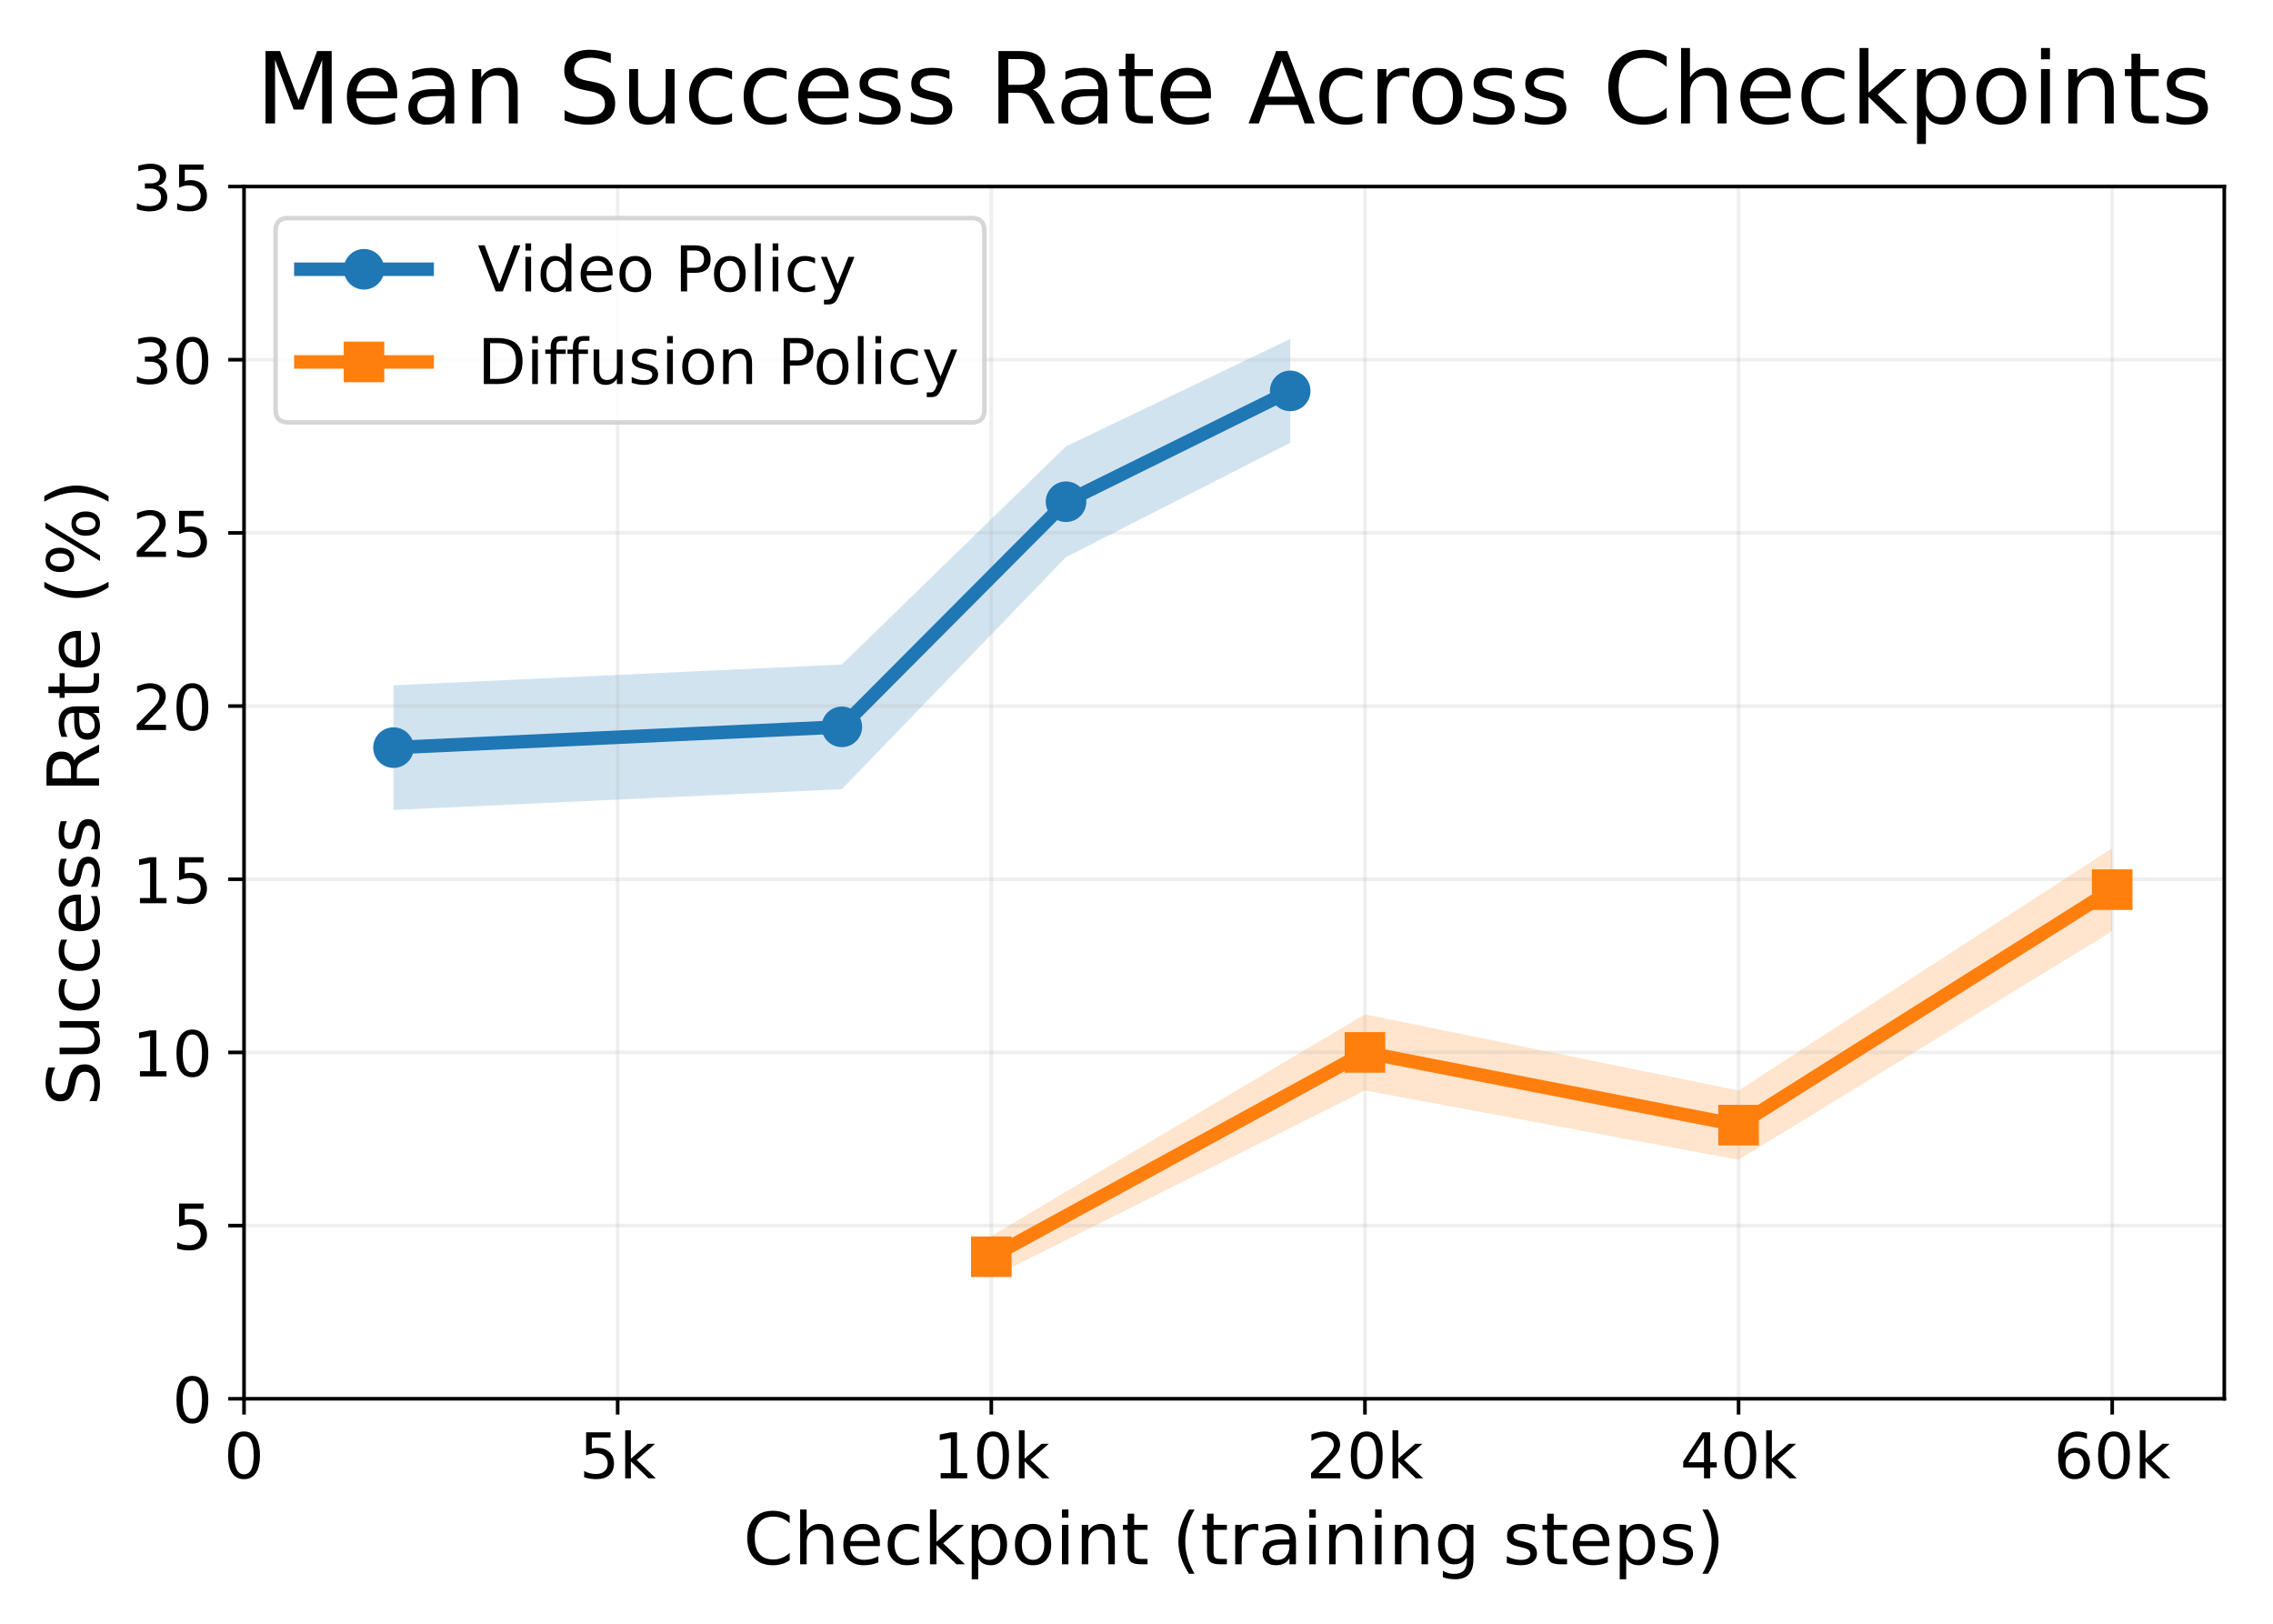 <?xml version="1.0" encoding="UTF-8"?>
<svg xmlns="http://www.w3.org/2000/svg" xmlns:xlink="http://www.w3.org/1999/xlink" width="504pt" height="360pt" viewBox="0 0 504 360">
<defs>
<g>
<g id="glyph-0-0">
<path d="M 4.453 -9.297 C 3.738 -9.297 3.207 -8.945 2.844 -8.246 C 2.477 -7.547 2.309 -6.496 2.309 -5.098 C 2.309 -3.695 2.477 -2.645 2.844 -1.945 C 3.207 -1.246 3.738 -0.895 4.453 -0.895 C 5.164 -0.895 5.699 -1.246 6.062 -1.945 C 6.41 -2.645 6.594 -3.695 6.594 -5.098 C 6.594 -6.496 6.41 -7.547 6.062 -8.246 C 5.699 -8.945 5.164 -9.297 4.453 -9.297 Z M 4.453 -10.387 C 5.586 -10.387 6.453 -9.926 7.07 -9.031 C 7.672 -8.121 7.98 -6.805 7.98 -5.098 C 7.98 -3.375 7.672 -2.059 7.07 -1.16 C 6.453 -0.266 5.586 0.184 4.438 0.184 C 3.289 0.184 2.422 -0.266 1.82 -1.16 C 1.219 -2.059 0.926 -3.375 0.926 -5.098 C 0.926 -6.805 1.219 -8.121 1.82 -9.031 C 2.422 -9.926 3.305 -10.387 4.453 -10.387 Z M 4.453 -10.387 "/>
</g>
<g id="glyph-0-1">
<path d="M 1.512 -10.207 L 6.93 -10.207 L 6.93 -9.043 L 2.773 -9.043 L 2.773 -6.539 C 2.969 -6.609 3.18 -6.664 3.375 -6.691 C 3.57 -6.719 3.781 -6.746 3.977 -6.746 C 5.109 -6.746 6.008 -6.426 6.68 -5.809 C 7.352 -5.18 7.688 -4.34 7.688 -3.277 C 7.688 -2.172 7.336 -1.316 6.648 -0.715 C 5.965 -0.113 4.996 0.184 3.766 0.184 C 3.332 0.184 2.898 0.141 2.449 0.086 C 2.004 0.016 1.555 -0.086 1.078 -0.238 L 1.078 -1.625 C 1.484 -1.398 1.902 -1.23 2.352 -1.121 C 2.785 -1.008 3.246 -0.965 3.738 -0.965 C 4.523 -0.965 5.152 -1.16 5.613 -1.582 C 6.062 -2.004 6.301 -2.562 6.301 -3.277 C 6.301 -3.977 6.062 -4.535 5.613 -4.957 C 5.152 -5.375 4.523 -5.586 3.738 -5.586 C 3.375 -5.586 2.996 -5.543 2.633 -5.461 C 2.27 -5.375 1.891 -5.25 1.512 -5.082 Z M 1.512 -10.207 "/>
</g>
<g id="glyph-0-2">
<path d="M 1.273 -10.641 L 2.535 -10.641 L 2.535 -4.355 L 6.285 -7.656 L 7.895 -7.656 L 3.836 -4.074 L 8.062 0 L 6.426 0 L 2.535 -3.738 L 2.535 0 L 1.273 0 Z M 1.273 -10.641 "/>
</g>
<g id="glyph-0-3">
<path d="M 1.734 -1.16 L 3.988 -1.16 L 3.988 -8.945 L 1.539 -8.457 L 1.539 -9.715 L 3.977 -10.207 L 5.363 -10.207 L 5.363 -1.16 L 7.617 -1.16 L 7.617 0 L 1.734 0 Z M 1.734 -1.16 "/>
</g>
<g id="glyph-0-4">
<path d="M 2.688 -1.16 L 7.504 -1.16 L 7.504 0 L 1.023 0 L 1.023 -1.16 C 1.539 -1.695 2.254 -2.422 3.164 -3.348 C 4.059 -4.258 4.633 -4.844 4.871 -5.109 C 5.32 -5.602 5.629 -6.02 5.797 -6.371 C 5.965 -6.707 6.062 -7.055 6.062 -7.391 C 6.062 -7.926 5.867 -8.371 5.488 -8.707 C 5.109 -9.043 4.621 -9.227 4.004 -9.227 C 3.57 -9.227 3.109 -9.141 2.633 -9.004 C 2.156 -8.848 1.637 -8.625 1.094 -8.316 L 1.094 -9.715 C 1.652 -9.941 2.172 -10.109 2.645 -10.219 C 3.121 -10.332 3.57 -10.387 3.977 -10.387 C 5.027 -10.387 5.867 -10.121 6.496 -9.59 C 7.125 -9.059 7.449 -8.359 7.449 -7.477 C 7.449 -7.055 7.363 -6.648 7.211 -6.285 C 7.055 -5.906 6.777 -5.461 6.355 -4.957 C 6.242 -4.816 5.879 -4.438 5.266 -3.809 C 4.648 -3.18 3.793 -2.297 2.688 -1.16 Z M 2.688 -1.16 "/>
</g>
<g id="glyph-0-5">
<path d="M 5.293 -9.004 L 1.805 -3.555 L 5.293 -3.555 Z M 4.93 -10.207 L 6.664 -10.207 L 6.664 -3.555 L 8.121 -3.555 L 8.121 -2.406 L 6.664 -2.406 L 6.664 0 L 5.293 0 L 5.293 -2.406 L 0.688 -2.406 L 0.688 -3.738 Z M 4.93 -10.207 "/>
</g>
<g id="glyph-0-6">
<path d="M 4.621 -5.656 C 4.004 -5.656 3.516 -5.434 3.148 -5.012 C 2.785 -4.594 2.605 -4.004 2.605 -3.277 C 2.605 -2.535 2.785 -1.945 3.148 -1.527 C 3.516 -1.105 4.004 -0.895 4.621 -0.895 C 5.234 -0.895 5.727 -1.105 6.09 -1.527 C 6.453 -1.945 6.637 -2.535 6.637 -3.277 C 6.637 -4.004 6.453 -4.594 6.09 -5.012 C 5.727 -5.434 5.234 -5.656 4.621 -5.656 Z M 7.363 -9.98 L 7.363 -8.723 C 7.016 -8.891 6.664 -9.016 6.312 -9.102 C 5.949 -9.184 5.602 -9.227 5.266 -9.227 C 4.34 -9.227 3.641 -8.918 3.164 -8.301 C 2.688 -7.688 2.406 -6.746 2.352 -5.516 C 2.617 -5.906 2.953 -6.215 3.359 -6.426 C 3.766 -6.637 4.215 -6.746 4.703 -6.746 C 5.727 -6.746 6.539 -6.426 7.125 -5.809 C 7.715 -5.195 8.023 -4.34 8.023 -3.277 C 8.023 -2.227 7.699 -1.387 7.086 -0.758 C 6.469 -0.125 5.641 0.184 4.621 0.184 C 3.445 0.184 2.535 -0.266 1.918 -1.16 C 1.289 -2.059 0.98 -3.375 0.98 -5.098 C 0.98 -6.707 1.359 -7.992 2.129 -8.945 C 2.883 -9.898 3.922 -10.387 5.207 -10.387 C 5.543 -10.387 5.895 -10.348 6.258 -10.289 C 6.609 -10.219 6.973 -10.121 7.363 -9.98 Z M 7.363 -9.98 "/>
</g>
<g id="glyph-0-7">
<path d="M 5.684 -5.504 C 6.344 -5.363 6.859 -5.066 7.223 -4.621 C 7.59 -4.172 7.785 -3.613 7.785 -2.969 C 7.785 -1.961 7.434 -1.176 6.746 -0.629 C 6.047 -0.086 5.066 0.184 3.793 0.184 C 3.359 0.184 2.91 0.141 2.465 0.055 C 2.016 -0.016 1.539 -0.141 1.062 -0.309 L 1.062 -1.637 C 1.441 -1.414 1.863 -1.246 2.324 -1.133 C 2.773 -1.023 3.246 -0.965 3.754 -0.965 C 4.621 -0.965 5.277 -1.133 5.727 -1.469 C 6.176 -1.805 6.41 -2.309 6.41 -2.969 C 6.41 -3.555 6.203 -4.031 5.781 -4.367 C 5.363 -4.703 4.773 -4.887 4.02 -4.887 L 2.828 -4.887 L 2.828 -6.02 L 4.074 -6.02 C 4.746 -6.02 5.266 -6.145 5.629 -6.426 C 5.992 -6.691 6.176 -7.086 6.176 -7.602 C 6.176 -8.121 5.977 -8.527 5.613 -8.805 C 5.234 -9.086 4.703 -9.227 4.02 -9.227 C 3.641 -9.227 3.234 -9.184 2.801 -9.102 C 2.367 -9.016 1.891 -8.891 1.371 -8.723 L 1.371 -9.953 C 1.891 -10.094 2.379 -10.207 2.844 -10.277 C 3.289 -10.348 3.723 -10.387 4.145 -10.387 C 5.18 -10.387 6.008 -10.148 6.621 -9.676 C 7.238 -9.199 7.547 -8.555 7.547 -7.742 C 7.547 -7.184 7.379 -6.707 7.055 -6.312 C 6.734 -5.922 6.273 -5.641 5.684 -5.504 Z M 5.684 -5.504 "/>
</g>
<g id="glyph-0-8">
<path d="M 4.004 0 L 0.113 -10.207 L 1.555 -10.207 L 4.789 -1.609 L 8.023 -10.207 L 9.465 -10.207 L 5.57 0 Z M 4.004 0 "/>
</g>
<g id="glyph-0-9">
<path d="M 1.316 -7.656 L 2.574 -7.656 L 2.574 0 L 1.316 0 Z M 1.316 -10.641 L 2.574 -10.641 L 2.574 -9.043 L 1.316 -9.043 Z M 1.316 -10.641 "/>
</g>
<g id="glyph-0-10">
<path d="M 6.355 -6.496 L 6.355 -10.641 L 7.617 -10.641 L 7.617 0 L 6.355 0 L 6.355 -1.148 C 6.09 -0.688 5.754 -0.352 5.348 -0.141 C 4.941 0.07 4.465 0.184 3.906 0.184 C 2.98 0.184 2.227 -0.184 1.637 -0.91 C 1.051 -1.637 0.77 -2.617 0.77 -3.82 C 0.77 -5.027 1.051 -5.992 1.637 -6.734 C 2.227 -7.461 2.98 -7.84 3.906 -7.84 C 4.465 -7.84 4.941 -7.727 5.348 -7.504 C 5.754 -7.281 6.09 -6.945 6.355 -6.496 Z M 2.07 -3.82 C 2.07 -2.898 2.254 -2.172 2.633 -1.637 C 3.012 -1.105 3.527 -0.855 4.199 -0.855 C 4.871 -0.855 5.391 -1.105 5.781 -1.637 C 6.16 -2.172 6.355 -2.898 6.355 -3.82 C 6.355 -4.746 6.16 -5.461 5.781 -5.992 C 5.391 -6.523 4.871 -6.789 4.199 -6.789 C 3.527 -6.789 3.012 -6.523 2.633 -5.992 C 2.254 -5.461 2.07 -4.746 2.07 -3.82 Z M 2.07 -3.82 "/>
</g>
<g id="glyph-0-11">
<path d="M 7.867 -4.145 L 7.867 -3.527 L 2.086 -3.527 C 2.141 -2.66 2.395 -1.988 2.871 -1.539 C 3.332 -1.094 3.977 -0.867 4.816 -0.867 C 5.293 -0.867 5.77 -0.926 6.215 -1.035 C 6.664 -1.148 7.125 -1.328 7.574 -1.582 L 7.574 -0.391 C 7.125 -0.195 6.664 -0.043 6.188 0.043 C 5.711 0.125 5.223 0.184 4.746 0.184 C 3.516 0.184 2.547 -0.168 1.836 -0.867 C 1.121 -1.566 0.77 -2.535 0.77 -3.754 C 0.77 -4.996 1.105 -5.992 1.777 -6.734 C 2.449 -7.461 3.375 -7.84 4.523 -7.84 C 5.559 -7.84 6.371 -7.504 6.973 -6.848 C 7.559 -6.176 7.867 -5.277 7.867 -4.145 Z M 6.609 -4.508 C 6.594 -5.195 6.398 -5.738 6.035 -6.16 C 5.656 -6.566 5.152 -6.777 4.535 -6.777 C 3.836 -6.777 3.277 -6.566 2.855 -6.176 C 2.438 -5.781 2.184 -5.223 2.129 -4.508 Z M 6.609 -4.508 "/>
</g>
<g id="glyph-0-12">
<path d="M 4.285 -6.777 C 3.613 -6.777 3.078 -6.512 2.688 -5.977 C 2.297 -5.445 2.102 -4.73 2.102 -3.82 C 2.102 -2.898 2.281 -2.184 2.676 -1.652 C 3.066 -1.121 3.598 -0.867 4.285 -0.867 C 4.957 -0.867 5.488 -1.121 5.879 -1.652 C 6.273 -2.184 6.469 -2.898 6.469 -3.82 C 6.469 -4.719 6.273 -5.445 5.879 -5.977 C 5.488 -6.512 4.957 -6.777 4.285 -6.777 Z M 4.285 -7.84 C 5.375 -7.84 6.23 -7.477 6.859 -6.777 C 7.477 -6.062 7.797 -5.082 7.797 -3.82 C 7.797 -2.562 7.477 -1.582 6.859 -0.883 C 6.23 -0.168 5.375 0.184 4.285 0.184 C 3.18 0.184 2.309 -0.168 1.695 -0.883 C 1.078 -1.582 0.77 -2.562 0.77 -3.82 C 0.77 -5.082 1.078 -6.062 1.695 -6.777 C 2.309 -7.477 3.18 -7.84 4.285 -7.84 Z M 4.285 -7.84 "/>
</g>
<g id="glyph-0-13">
</g>
<g id="glyph-0-14">
<path d="M 2.758 -9.07 L 2.758 -5.234 L 4.492 -5.234 C 5.137 -5.234 5.629 -5.391 5.977 -5.727 C 6.328 -6.062 6.512 -6.539 6.512 -7.152 C 6.512 -7.77 6.328 -8.23 5.977 -8.566 C 5.629 -8.902 5.137 -9.07 4.492 -9.07 Z M 1.371 -10.207 L 4.492 -10.207 C 5.629 -10.207 6.496 -9.941 7.086 -9.422 C 7.672 -8.902 7.965 -8.148 7.965 -7.152 C 7.965 -6.145 7.672 -5.375 7.086 -4.871 C 6.496 -4.355 5.629 -4.102 4.492 -4.102 L 2.758 -4.102 L 2.758 0 L 1.371 0 Z M 1.371 -10.207 "/>
</g>
<g id="glyph-0-15">
<path d="M 1.316 -10.641 L 2.574 -10.641 L 2.574 0 L 1.316 0 Z M 1.316 -10.641 "/>
</g>
<g id="glyph-0-16">
<path d="M 6.832 -7.363 L 6.832 -6.188 C 6.469 -6.383 6.117 -6.523 5.754 -6.621 C 5.391 -6.719 5.039 -6.777 4.676 -6.777 C 3.863 -6.777 3.219 -6.512 2.773 -5.992 C 2.324 -5.473 2.102 -4.746 2.102 -3.82 C 2.102 -2.883 2.324 -2.156 2.773 -1.637 C 3.219 -1.121 3.863 -0.867 4.676 -0.867 C 5.039 -0.867 5.391 -0.91 5.754 -1.008 C 6.117 -1.105 6.469 -1.262 6.832 -1.457 L 6.832 -0.293 C 6.469 -0.125 6.105 0 5.738 0.07 C 5.363 0.141 4.957 0.184 4.535 0.184 C 3.387 0.184 2.465 -0.168 1.793 -0.895 C 1.105 -1.609 0.77 -2.59 0.77 -3.82 C 0.77 -5.066 1.105 -6.047 1.793 -6.762 C 2.477 -7.477 3.414 -7.84 4.621 -7.84 C 5.012 -7.84 5.391 -7.797 5.754 -7.715 C 6.117 -7.629 6.48 -7.52 6.832 -7.363 Z M 6.832 -7.363 "/>
</g>
<g id="glyph-0-17">
<path d="M 4.508 0.699 C 4.145 1.598 3.793 2.199 3.457 2.477 C 3.121 2.758 2.676 2.898 2.113 2.898 L 1.105 2.898 L 1.105 1.848 L 1.848 1.848 C 2.184 1.848 2.449 1.766 2.645 1.598 C 2.844 1.43 3.051 1.051 3.289 0.434 L 3.516 -0.125 L 0.422 -7.656 L 1.75 -7.656 L 4.145 -1.664 L 6.539 -7.656 L 7.867 -7.656 Z M 4.508 0.699 "/>
</g>
<g id="glyph-0-18">
<path d="M 2.758 -9.07 L 2.758 -1.133 L 4.426 -1.133 C 5.824 -1.133 6.859 -1.441 7.52 -2.086 C 8.16 -2.73 8.496 -3.738 8.496 -5.109 C 8.496 -6.48 8.16 -7.477 7.52 -8.121 C 6.859 -8.75 5.824 -9.07 4.426 -9.07 Z M 1.371 -10.207 L 4.215 -10.207 C 6.188 -10.207 7.645 -9.785 8.566 -8.973 C 9.492 -8.148 9.953 -6.859 9.953 -5.109 C 9.953 -3.348 9.477 -2.059 8.555 -1.23 C 7.629 -0.406 6.176 0 4.215 0 L 1.371 0 Z M 1.371 -10.207 "/>
</g>
<g id="glyph-0-19">
<path d="M 5.195 -10.641 L 5.195 -9.59 L 3.988 -9.59 C 3.543 -9.59 3.219 -9.492 3.051 -9.309 C 2.871 -9.129 2.785 -8.805 2.785 -8.328 L 2.785 -7.656 L 4.859 -7.656 L 4.859 -6.68 L 2.785 -6.68 L 2.785 0 L 1.527 0 L 1.527 -6.68 L 0.32 -6.68 L 0.32 -7.656 L 1.527 -7.656 L 1.527 -8.191 C 1.527 -9.031 1.723 -9.66 2.113 -10.051 C 2.508 -10.445 3.137 -10.641 4.004 -10.641 Z M 5.195 -10.641 "/>
</g>
<g id="glyph-0-20">
<path d="M 1.191 -3.023 L 1.191 -7.656 L 2.449 -7.656 L 2.449 -3.066 C 2.449 -2.34 2.59 -1.805 2.871 -1.441 C 3.148 -1.078 3.57 -0.895 4.145 -0.895 C 4.816 -0.895 5.363 -1.105 5.754 -1.539 C 6.145 -1.973 6.344 -2.562 6.344 -3.316 L 6.344 -7.656 L 7.602 -7.656 L 7.602 0 L 6.344 0 L 6.344 -1.176 C 6.035 -0.699 5.672 -0.363 5.277 -0.141 C 4.871 0.07 4.41 0.184 3.879 0.184 C 2.996 0.184 2.324 -0.086 1.875 -0.629 C 1.414 -1.16 1.191 -1.961 1.191 -3.023 Z M 4.355 -7.84 Z M 4.355 -7.84 "/>
</g>
<g id="glyph-0-21">
<path d="M 6.203 -7.434 L 6.203 -6.242 C 5.84 -6.41 5.473 -6.551 5.098 -6.648 C 4.703 -6.734 4.312 -6.789 3.906 -6.789 C 3.277 -6.789 2.801 -6.691 2.492 -6.496 C 2.184 -6.301 2.031 -6.02 2.031 -5.641 C 2.031 -5.348 2.141 -5.125 2.367 -4.957 C 2.59 -4.789 3.039 -4.621 3.711 -4.48 L 4.145 -4.383 C 5.039 -4.188 5.672 -3.906 6.047 -3.57 C 6.41 -3.219 6.609 -2.73 6.609 -2.113 C 6.609 -1.398 6.328 -0.84 5.77 -0.434 C 5.207 -0.016 4.426 0.184 3.445 0.184 C 3.023 0.184 2.605 0.141 2.156 0.07 C 1.707 0 1.246 -0.113 0.758 -0.281 L 0.758 -1.582 C 1.219 -1.328 1.68 -1.148 2.129 -1.035 C 2.574 -0.91 3.023 -0.855 3.473 -0.855 C 4.059 -0.855 4.523 -0.953 4.844 -1.148 C 5.152 -1.344 5.32 -1.637 5.32 -2.016 C 5.32 -2.352 5.195 -2.617 4.969 -2.801 C 4.746 -2.98 4.242 -3.164 3.457 -3.332 L 3.023 -3.43 C 2.238 -3.598 1.664 -3.852 1.328 -4.188 C 0.98 -4.523 0.812 -4.984 0.812 -5.586 C 0.812 -6.301 1.062 -6.859 1.566 -7.254 C 2.07 -7.645 2.801 -7.84 3.754 -7.84 C 4.215 -7.84 4.648 -7.797 5.066 -7.727 C 5.473 -7.656 5.852 -7.559 6.203 -7.434 Z M 6.203 -7.434 "/>
</g>
<g id="glyph-0-22">
<path d="M 7.688 -4.621 L 7.688 0 L 6.426 0 L 6.426 -4.578 C 6.426 -5.305 6.273 -5.84 5.992 -6.203 C 5.711 -6.566 5.293 -6.746 4.73 -6.746 C 4.047 -6.746 3.516 -6.523 3.121 -6.09 C 2.73 -5.656 2.535 -5.066 2.535 -4.324 L 2.535 0 L 1.273 0 L 1.273 -7.656 L 2.535 -7.656 L 2.535 -6.469 C 2.828 -6.914 3.18 -7.266 3.598 -7.488 C 4.004 -7.715 4.48 -7.84 5.012 -7.84 C 5.879 -7.84 6.551 -7.559 7 -7.016 C 7.449 -6.469 7.688 -5.672 7.688 -4.621 Z M 7.688 -4.621 "/>
</g>
<g id="glyph-1-0">
<path d="M 10.305 -10.77 L 10.305 -9.105 C 9.762 -9.586 9.199 -9.953 8.594 -10.207 C 7.984 -10.449 7.359 -10.574 6.688 -10.574 C 5.344 -10.574 4.32 -10.16 3.617 -9.344 C 2.91 -8.527 2.559 -7.359 2.559 -5.824 C 2.559 -4.289 2.91 -3.105 3.617 -2.289 C 4.32 -1.473 5.344 -1.07 6.688 -1.07 C 7.359 -1.07 7.984 -1.184 8.594 -1.441 C 9.199 -1.68 9.762 -2.047 10.305 -2.543 L 10.305 -0.895 C 9.742 -0.512 9.152 -0.238 8.543 -0.062 C 7.938 0.113 7.281 0.207 6.594 0.207 C 4.832 0.207 3.441 -0.32 2.414 -1.391 C 1.391 -2.465 0.895 -3.938 0.895 -5.824 C 0.895 -7.695 1.391 -9.168 2.414 -10.258 C 3.441 -11.328 4.832 -11.871 6.594 -11.871 C 7.297 -11.871 7.953 -11.777 8.559 -11.602 C 9.168 -11.406 9.762 -11.137 10.305 -10.77 Z M 10.305 -10.77 "/>
</g>
<g id="glyph-1-1">
<path d="M 8.785 -5.281 L 8.785 0 L 7.344 0 L 7.344 -5.23 C 7.344 -6.062 7.168 -6.672 6.848 -7.09 C 6.527 -7.504 6.047 -7.711 5.406 -7.711 C 4.625 -7.711 4.016 -7.457 3.566 -6.961 C 3.121 -6.465 2.895 -5.793 2.895 -4.945 L 2.895 0 L 1.457 0 L 1.457 -12.16 L 2.895 -12.16 L 2.895 -7.391 C 3.23 -7.902 3.633 -8.305 4.113 -8.559 C 4.574 -8.816 5.121 -8.961 5.727 -8.961 C 6.719 -8.961 7.488 -8.641 8 -8.016 C 8.512 -7.391 8.785 -6.48 8.785 -5.281 Z M 8.785 -5.281 "/>
</g>
<g id="glyph-1-2">
<path d="M 8.992 -4.734 L 8.992 -4.031 L 2.383 -4.031 C 2.449 -3.039 2.734 -2.273 3.281 -1.762 C 3.809 -1.246 4.543 -0.992 5.504 -0.992 C 6.047 -0.992 6.594 -1.055 7.105 -1.184 C 7.617 -1.312 8.145 -1.52 8.656 -1.809 L 8.656 -0.449 C 8.145 -0.223 7.617 -0.047 7.07 0.047 C 6.527 0.145 5.969 0.207 5.426 0.207 C 4.016 0.207 2.91 -0.191 2.098 -0.992 C 1.281 -1.793 0.879 -2.895 0.879 -4.289 C 0.879 -5.711 1.266 -6.848 2.031 -7.695 C 2.801 -8.527 3.855 -8.961 5.168 -8.961 C 6.352 -8.961 7.281 -8.574 7.969 -7.824 C 8.641 -7.055 8.992 -6.031 8.992 -4.734 Z M 7.551 -5.152 C 7.535 -5.938 7.312 -6.559 6.895 -7.039 C 6.465 -7.504 5.887 -7.742 5.184 -7.742 C 4.383 -7.742 3.742 -7.504 3.266 -7.055 C 2.785 -6.609 2.496 -5.969 2.434 -5.152 Z M 7.551 -5.152 "/>
</g>
<g id="glyph-1-3">
<path d="M 7.809 -8.414 L 7.809 -7.07 C 7.391 -7.297 6.992 -7.457 6.574 -7.566 C 6.16 -7.68 5.762 -7.742 5.344 -7.742 C 4.414 -7.742 3.68 -7.441 3.168 -6.848 C 2.656 -6.258 2.398 -5.426 2.398 -4.367 C 2.398 -3.297 2.656 -2.465 3.168 -1.871 C 3.68 -1.281 4.414 -0.992 5.344 -0.992 C 5.762 -0.992 6.16 -1.039 6.574 -1.152 C 6.992 -1.266 7.391 -1.441 7.809 -1.664 L 7.809 -0.336 C 7.391 -0.145 6.977 0 6.559 0.078 C 6.129 0.16 5.664 0.207 5.184 0.207 C 3.871 0.207 2.816 -0.191 2.047 -1.023 C 1.266 -1.84 0.879 -2.961 0.879 -4.367 C 0.879 -5.793 1.266 -6.91 2.047 -7.727 C 2.832 -8.543 3.902 -8.961 5.281 -8.961 C 5.727 -8.961 6.16 -8.91 6.574 -8.816 C 6.992 -8.719 7.406 -8.594 7.809 -8.414 Z M 7.809 -8.414 "/>
</g>
<g id="glyph-1-4">
<path d="M 1.457 -12.16 L 2.895 -12.16 L 2.895 -4.977 L 7.184 -8.754 L 9.023 -8.754 L 4.383 -4.656 L 9.215 0 L 7.344 0 L 2.895 -4.273 L 2.895 0 L 1.457 0 Z M 1.457 -12.16 "/>
</g>
<g id="glyph-1-5">
<path d="M 2.895 -1.312 L 2.895 3.312 L 1.457 3.312 L 1.457 -8.754 L 2.895 -8.754 L 2.895 -7.426 C 3.184 -7.938 3.566 -8.32 4.031 -8.574 C 4.496 -8.832 5.055 -8.961 5.695 -8.961 C 6.754 -8.961 7.617 -8.527 8.289 -7.695 C 8.945 -6.848 9.281 -5.742 9.281 -4.367 C 9.281 -2.992 8.945 -1.871 8.289 -1.039 C 7.617 -0.207 6.754 0.207 5.695 0.207 C 5.055 0.207 4.496 0.078 4.031 -0.16 C 3.566 -0.398 3.184 -0.785 2.895 -1.312 Z M 7.793 -4.367 C 7.793 -5.426 7.566 -6.238 7.137 -6.848 C 6.688 -7.457 6.098 -7.762 5.344 -7.762 C 4.574 -7.762 3.984 -7.457 3.551 -6.848 C 3.105 -6.238 2.895 -5.426 2.895 -4.367 C 2.895 -3.312 3.105 -2.48 3.551 -1.871 C 3.984 -1.266 4.574 -0.977 5.344 -0.977 C 6.098 -0.977 6.688 -1.266 7.137 -1.871 C 7.566 -2.48 7.793 -3.312 7.793 -4.367 Z M 7.793 -4.367 "/>
</g>
<g id="glyph-1-6">
<path d="M 4.895 -7.742 C 4.129 -7.742 3.52 -7.441 3.07 -6.832 C 2.625 -6.223 2.398 -5.406 2.398 -4.367 C 2.398 -3.312 2.609 -2.496 3.055 -1.887 C 3.504 -1.281 4.113 -0.992 4.895 -0.992 C 5.664 -0.992 6.273 -1.281 6.719 -1.887 C 7.168 -2.496 7.391 -3.312 7.391 -4.367 C 7.391 -5.391 7.168 -6.223 6.719 -6.832 C 6.273 -7.441 5.664 -7.742 4.895 -7.742 Z M 4.895 -8.961 C 6.145 -8.961 7.121 -8.543 7.84 -7.742 C 8.543 -6.93 8.91 -5.809 8.91 -4.367 C 8.91 -2.93 8.543 -1.809 7.84 -1.008 C 7.121 -0.191 6.145 0.207 4.895 0.207 C 3.633 0.207 2.641 -0.191 1.938 -1.008 C 1.23 -1.809 0.879 -2.93 0.879 -4.367 C 0.879 -5.809 1.23 -6.93 1.938 -7.742 C 2.641 -8.543 3.633 -8.961 4.895 -8.961 Z M 4.895 -8.961 "/>
</g>
<g id="glyph-1-7">
<path d="M 1.504 -8.754 L 2.945 -8.754 L 2.945 0 L 1.504 0 Z M 1.504 -12.16 L 2.945 -12.16 L 2.945 -10.336 L 1.504 -10.336 Z M 1.504 -12.16 "/>
</g>
<g id="glyph-1-8">
<path d="M 8.785 -5.281 L 8.785 0 L 7.344 0 L 7.344 -5.23 C 7.344 -6.062 7.168 -6.672 6.848 -7.09 C 6.527 -7.504 6.047 -7.711 5.406 -7.711 C 4.625 -7.711 4.016 -7.457 3.566 -6.961 C 3.121 -6.465 2.895 -5.793 2.895 -4.945 L 2.895 0 L 1.457 0 L 1.457 -8.754 L 2.895 -8.754 L 2.895 -7.391 C 3.23 -7.902 3.633 -8.305 4.113 -8.559 C 4.574 -8.816 5.121 -8.961 5.727 -8.961 C 6.719 -8.961 7.488 -8.641 8 -8.016 C 8.512 -7.391 8.785 -6.48 8.785 -5.281 Z M 8.785 -5.281 "/>
</g>
<g id="glyph-1-9">
<path d="M 2.93 -11.23 L 2.93 -8.754 L 5.887 -8.754 L 5.887 -7.633 L 2.93 -7.633 L 2.93 -2.879 C 2.93 -2.16 3.023 -1.695 3.215 -1.504 C 3.406 -1.297 3.809 -1.199 4.414 -1.199 L 5.887 -1.199 L 5.887 0 L 4.414 0 C 3.297 0 2.527 -0.207 2.113 -0.625 C 1.695 -1.039 1.488 -1.793 1.488 -2.879 L 1.488 -7.633 L 0.434 -7.633 L 0.434 -8.754 L 1.488 -8.754 L 1.488 -11.23 Z M 2.93 -11.23 "/>
</g>
<g id="glyph-1-10">
</g>
<g id="glyph-1-11">
<path d="M 4.961 -12.145 C 4.258 -10.93 3.742 -9.742 3.406 -8.574 C 3.055 -7.406 2.895 -6.223 2.895 -5.023 C 2.895 -3.809 3.055 -2.625 3.406 -1.457 C 3.742 -0.273 4.258 0.895 4.961 2.098 L 3.711 2.098 C 2.93 0.863 2.336 -0.32 1.953 -1.504 C 1.566 -2.688 1.375 -3.855 1.375 -5.023 C 1.375 -6.176 1.566 -7.344 1.953 -8.527 C 2.336 -9.711 2.91 -10.91 3.711 -12.145 Z M 4.961 -12.145 "/>
</g>
<g id="glyph-1-12">
<path d="M 6.574 -7.406 C 6.414 -7.504 6.238 -7.566 6.047 -7.617 C 5.855 -7.648 5.648 -7.68 5.426 -7.68 C 4.609 -7.68 3.984 -7.406 3.551 -6.879 C 3.105 -6.352 2.895 -5.602 2.895 -4.609 L 2.895 0 L 1.457 0 L 1.457 -8.754 L 2.895 -8.754 L 2.895 -7.391 C 3.184 -7.922 3.586 -8.32 4.062 -8.574 C 4.543 -8.832 5.137 -8.961 5.84 -8.961 C 5.938 -8.961 6.047 -8.945 6.176 -8.945 C 6.289 -8.93 6.414 -8.91 6.574 -8.879 Z M 6.574 -7.406 "/>
</g>
<g id="glyph-1-13">
<path d="M 5.488 -4.398 C 4.32 -4.398 3.52 -4.258 3.07 -4 C 2.625 -3.727 2.398 -3.281 2.398 -2.641 C 2.398 -2.129 2.559 -1.711 2.895 -1.426 C 3.23 -1.121 3.695 -0.977 4.273 -0.977 C 5.07 -0.977 5.711 -1.246 6.191 -1.824 C 6.672 -2.383 6.91 -3.137 6.91 -4.078 L 6.91 -4.398 Z M 8.352 -4.992 L 8.352 0 L 6.91 0 L 6.91 -1.328 C 6.574 -0.785 6.16 -0.398 5.68 -0.16 C 5.199 0.078 4.594 0.207 3.887 0.207 C 2.992 0.207 2.273 -0.031 1.742 -0.527 C 1.215 -1.023 0.961 -1.695 0.961 -2.543 C 0.961 -3.52 1.281 -4.258 1.953 -4.77 C 2.609 -5.266 3.586 -5.52 4.895 -5.52 L 6.91 -5.52 L 6.91 -5.664 C 6.91 -6.32 6.688 -6.832 6.258 -7.199 C 5.824 -7.551 5.215 -7.742 4.434 -7.742 C 3.922 -7.742 3.441 -7.68 2.961 -7.551 C 2.48 -7.426 2.031 -7.246 1.602 -7.023 L 1.602 -8.352 C 2.113 -8.543 2.625 -8.703 3.121 -8.801 C 3.617 -8.895 4.098 -8.961 4.574 -8.961 C 5.84 -8.961 6.785 -8.625 7.406 -7.969 C 8.031 -7.312 8.352 -6.32 8.352 -4.992 Z M 8.352 -4.992 "/>
</g>
<g id="glyph-1-14">
<path d="M 7.266 -4.48 C 7.266 -5.504 7.039 -6.32 6.625 -6.895 C 6.191 -7.473 5.586 -7.762 4.816 -7.762 C 4.047 -7.762 3.441 -7.473 3.008 -6.895 C 2.574 -6.32 2.367 -5.504 2.367 -4.48 C 2.367 -3.441 2.574 -2.641 3.008 -2.062 C 3.441 -1.488 4.047 -1.199 4.816 -1.199 C 5.586 -1.199 6.191 -1.488 6.625 -2.062 C 7.039 -2.641 7.266 -3.441 7.266 -4.48 Z M 8.703 -1.09 C 8.703 0.383 8.367 1.488 7.711 2.223 C 7.039 2.945 6.031 3.312 4.672 3.312 C 4.16 3.312 3.695 3.266 3.246 3.199 C 2.801 3.121 2.352 3.008 1.938 2.848 L 1.938 1.457 C 2.352 1.68 2.77 1.84 3.184 1.953 C 3.602 2.062 4.016 2.129 4.449 2.129 C 5.375 2.129 6.078 1.871 6.559 1.391 C 7.023 0.895 7.266 0.16 7.266 -0.832 L 7.266 -1.535 C 6.961 -1.023 6.574 -0.641 6.113 -0.383 C 5.648 -0.129 5.105 0 4.465 0 C 3.375 0 2.512 -0.398 1.855 -1.215 C 1.199 -2.031 0.879 -3.121 0.879 -4.48 C 0.879 -5.824 1.199 -6.91 1.855 -7.727 C 2.512 -8.543 3.375 -8.961 4.465 -8.961 C 5.105 -8.961 5.648 -8.832 6.113 -8.574 C 6.574 -8.32 6.961 -7.938 7.266 -7.426 L 7.266 -8.754 L 8.703 -8.754 Z M 8.703 -1.09 "/>
</g>
<g id="glyph-1-15">
<path d="M 7.09 -8.496 L 7.09 -7.137 C 6.672 -7.328 6.258 -7.488 5.824 -7.602 C 5.375 -7.695 4.93 -7.762 4.465 -7.762 C 3.742 -7.762 3.199 -7.648 2.848 -7.426 C 2.496 -7.199 2.32 -6.879 2.32 -6.449 C 2.32 -6.113 2.449 -5.855 2.703 -5.664 C 2.961 -5.473 3.473 -5.281 4.238 -5.121 L 4.734 -5.008 C 5.762 -4.785 6.48 -4.465 6.91 -4.078 C 7.328 -3.68 7.551 -3.121 7.551 -2.414 C 7.551 -1.602 7.23 -0.961 6.594 -0.496 C 5.953 -0.016 5.055 0.207 3.938 0.207 C 3.457 0.207 2.977 0.16 2.465 0.078 C 1.953 0 1.426 -0.129 0.863 -0.32 L 0.863 -1.809 C 1.391 -1.52 1.922 -1.312 2.434 -1.184 C 2.945 -1.039 3.457 -0.977 3.969 -0.977 C 4.641 -0.977 5.168 -1.09 5.535 -1.312 C 5.887 -1.535 6.078 -1.871 6.078 -2.305 C 6.078 -2.688 5.938 -2.992 5.68 -3.199 C 5.426 -3.406 4.848 -3.617 3.953 -3.809 L 3.457 -3.922 C 2.559 -4.113 1.902 -4.398 1.52 -4.785 C 1.121 -5.168 0.93 -5.695 0.93 -6.383 C 0.93 -7.199 1.215 -7.84 1.793 -8.289 C 2.367 -8.734 3.199 -8.961 4.289 -8.961 C 4.816 -8.961 5.312 -8.91 5.793 -8.832 C 6.258 -8.754 6.688 -8.641 7.09 -8.496 Z M 7.09 -8.496 "/>
</g>
<g id="glyph-1-16">
<path d="M 1.281 -12.145 L 2.527 -12.145 C 3.297 -10.91 3.887 -9.711 4.273 -8.527 C 4.656 -7.344 4.863 -6.176 4.863 -5.023 C 4.863 -3.855 4.656 -2.688 4.273 -1.504 C 3.887 -0.32 3.297 0.863 2.527 2.098 L 1.281 2.098 C 1.969 0.895 2.48 -0.273 2.832 -1.457 C 3.168 -2.625 3.344 -3.809 3.344 -5.023 C 3.344 -6.223 3.168 -7.406 2.832 -8.574 C 2.48 -9.742 1.969 -10.93 1.281 -12.145 Z M 1.281 -12.145 "/>
</g>
<g id="glyph-2-0">
<path d="M -11.281 -8.559 L -9.742 -8.559 C -10.031 -7.953 -10.238 -7.391 -10.383 -6.863 C -10.512 -6.32 -10.594 -5.809 -10.594 -5.328 C -10.594 -4.465 -10.414 -3.793 -10.098 -3.328 C -9.762 -2.863 -9.281 -2.641 -8.672 -2.641 C -8.16 -2.641 -7.762 -2.785 -7.504 -3.105 C -7.23 -3.406 -7.023 -4 -6.863 -4.863 L -6.672 -5.824 C -6.449 -6.992 -6.047 -7.855 -5.488 -8.414 C -4.91 -8.977 -4.16 -9.266 -3.215 -9.266 C -2.078 -9.266 -1.23 -8.879 -0.656 -8.129 C -0.078 -7.359 0.207 -6.258 0.207 -4.801 C 0.207 -4.238 0.145 -3.648 0.031 -3.023 C -0.078 -2.398 -0.258 -1.762 -0.512 -1.105 L -2.145 -1.105 C -1.777 -1.742 -1.504 -2.367 -1.328 -2.977 C -1.137 -3.586 -1.055 -4.191 -1.055 -4.801 C -1.055 -5.695 -1.23 -6.383 -1.586 -6.879 C -1.938 -7.359 -2.434 -7.617 -3.105 -7.617 C -3.68 -7.617 -4.129 -7.441 -4.449 -7.09 C -4.77 -6.734 -5.008 -6.16 -5.168 -5.359 L -5.359 -4.398 C -5.586 -3.215 -5.953 -2.367 -6.465 -1.84 C -6.961 -1.312 -7.648 -1.055 -8.543 -1.055 C -9.566 -1.055 -10.383 -1.406 -10.977 -2.145 C -11.566 -2.863 -11.871 -3.871 -11.871 -5.152 C -11.871 -5.695 -11.824 -6.238 -11.727 -6.816 C -11.633 -7.375 -11.473 -7.953 -11.281 -8.559 Z M -11.281 -8.559 "/>
</g>
<g id="glyph-2-1">
<path d="M -3.457 -1.359 L -8.754 -1.359 L -8.754 -2.801 L -3.504 -2.801 C -2.672 -2.801 -2.062 -2.961 -1.648 -3.281 C -1.23 -3.602 -1.023 -4.078 -1.023 -4.734 C -1.023 -5.504 -1.266 -6.129 -1.762 -6.574 C -2.258 -7.023 -2.93 -7.246 -3.793 -7.246 L -8.754 -7.246 L -8.754 -8.688 L 0 -8.688 L 0 -7.246 L -1.344 -7.246 C -0.801 -6.895 -0.414 -6.48 -0.16 -6.031 C 0.078 -5.566 0.207 -5.039 0.207 -4.434 C 0.207 -3.426 -0.098 -2.656 -0.719 -2.145 C -1.328 -1.617 -2.238 -1.359 -3.457 -1.359 Z M -8.961 -4.977 Z M -8.961 -4.977 "/>
</g>
<g id="glyph-2-2">
<path d="M -8.414 -7.809 L -7.07 -7.809 C -7.297 -7.391 -7.457 -6.992 -7.566 -6.574 C -7.68 -6.16 -7.742 -5.762 -7.742 -5.344 C -7.742 -4.414 -7.441 -3.68 -6.848 -3.168 C -6.258 -2.656 -5.426 -2.398 -4.367 -2.398 C -3.297 -2.398 -2.465 -2.656 -1.871 -3.168 C -1.281 -3.68 -0.992 -4.414 -0.992 -5.344 C -0.992 -5.762 -1.039 -6.16 -1.152 -6.574 C -1.266 -6.992 -1.441 -7.391 -1.664 -7.809 L -0.336 -7.809 C -0.145 -7.391 0 -6.977 0.078 -6.559 C 0.16 -6.129 0.207 -5.664 0.207 -5.184 C 0.207 -3.871 -0.191 -2.816 -1.023 -2.047 C -1.84 -1.266 -2.961 -0.879 -4.367 -0.879 C -5.793 -0.879 -6.91 -1.266 -7.727 -2.047 C -8.543 -2.832 -8.961 -3.902 -8.961 -5.281 C -8.961 -5.727 -8.91 -6.16 -8.816 -6.574 C -8.719 -6.992 -8.594 -7.406 -8.414 -7.809 Z M -8.414 -7.809 "/>
</g>
<g id="glyph-2-3">
<path d="M -4.734 -8.992 L -4.031 -8.992 L -4.031 -2.383 C -3.039 -2.449 -2.273 -2.734 -1.762 -3.281 C -1.246 -3.809 -0.992 -4.543 -0.992 -5.504 C -0.992 -6.047 -1.055 -6.594 -1.184 -7.105 C -1.312 -7.617 -1.52 -8.145 -1.809 -8.656 L -0.449 -8.656 C -0.223 -8.145 -0.047 -7.617 0.047 -7.07 C 0.145 -6.527 0.207 -5.969 0.207 -5.426 C 0.207 -4.016 -0.191 -2.91 -0.992 -2.098 C -1.793 -1.281 -2.895 -0.879 -4.289 -0.879 C -5.711 -0.879 -6.848 -1.266 -7.695 -2.031 C -8.527 -2.801 -8.961 -3.855 -8.961 -5.168 C -8.961 -6.352 -8.574 -7.281 -7.824 -7.969 C -7.055 -8.641 -6.031 -8.992 -4.734 -8.992 Z M -5.152 -7.551 C -5.938 -7.535 -6.559 -7.312 -7.039 -6.895 C -7.504 -6.465 -7.742 -5.887 -7.742 -5.184 C -7.742 -4.383 -7.504 -3.742 -7.055 -3.266 C -6.609 -2.785 -5.969 -2.496 -5.152 -2.434 Z M -5.152 -7.551 "/>
</g>
<g id="glyph-2-4">
<path d="M -8.496 -7.09 L -7.137 -7.09 C -7.328 -6.672 -7.488 -6.258 -7.602 -5.824 C -7.695 -5.375 -7.762 -4.93 -7.762 -4.465 C -7.762 -3.742 -7.648 -3.199 -7.426 -2.848 C -7.199 -2.496 -6.879 -2.32 -6.449 -2.32 C -6.113 -2.32 -5.855 -2.449 -5.664 -2.703 C -5.473 -2.961 -5.281 -3.473 -5.121 -4.238 L -5.008 -4.734 C -4.785 -5.762 -4.465 -6.48 -4.078 -6.91 C -3.68 -7.328 -3.121 -7.551 -2.414 -7.551 C -1.602 -7.551 -0.961 -7.23 -0.496 -6.594 C -0.016 -5.953 0.207 -5.055 0.207 -3.938 C 0.207 -3.457 0.16 -2.977 0.078 -2.465 C 0 -1.953 -0.129 -1.426 -0.32 -0.863 L -1.809 -0.863 C -1.52 -1.391 -1.312 -1.922 -1.184 -2.434 C -1.039 -2.945 -0.977 -3.457 -0.977 -3.969 C -0.977 -4.641 -1.09 -5.168 -1.312 -5.535 C -1.535 -5.887 -1.871 -6.078 -2.305 -6.078 C -2.688 -6.078 -2.992 -5.938 -3.199 -5.68 C -3.406 -5.426 -3.617 -4.848 -3.809 -3.953 L -3.922 -3.457 C -4.113 -2.559 -4.398 -1.902 -4.785 -1.52 C -5.168 -1.121 -5.695 -0.93 -6.383 -0.93 C -7.199 -0.93 -7.84 -1.215 -8.289 -1.793 C -8.734 -2.367 -8.961 -3.199 -8.961 -4.289 C -8.961 -4.816 -8.91 -5.312 -8.832 -5.793 C -8.754 -6.258 -8.641 -6.688 -8.496 -7.09 Z M -8.496 -7.09 "/>
</g>
<g id="glyph-2-5">
</g>
<g id="glyph-2-6">
<path d="M -5.473 -7.105 C -5.344 -7.441 -5.105 -7.777 -4.734 -8.098 C -4.352 -8.414 -3.84 -8.734 -3.184 -9.055 L 0 -10.656 L 0 -8.961 L -2.992 -7.473 C -3.762 -7.09 -4.289 -6.703 -4.543 -6.352 C -4.801 -5.984 -4.93 -5.488 -4.93 -4.863 L -4.93 -3.152 L 0 -3.152 L 0 -1.566 L -11.664 -1.566 L -11.664 -5.137 C -11.664 -6.465 -11.375 -7.457 -10.832 -8.113 C -10.273 -8.77 -9.426 -9.105 -8.305 -9.105 C -7.566 -9.105 -6.945 -8.93 -6.465 -8.594 C -5.984 -8.238 -5.648 -7.742 -5.473 -7.105 Z M -10.367 -3.152 L -6.223 -3.152 L -6.223 -5.137 C -6.223 -5.887 -6.398 -6.465 -6.754 -6.848 C -7.105 -7.23 -7.617 -7.441 -8.305 -7.441 C -8.977 -7.441 -9.488 -7.23 -9.84 -6.848 C -10.191 -6.465 -10.367 -5.887 -10.367 -5.137 Z M -10.367 -3.152 "/>
</g>
<g id="glyph-2-7">
<path d="M -4.398 -5.488 C -4.398 -4.32 -4.258 -3.52 -4 -3.07 C -3.727 -2.625 -3.281 -2.398 -2.641 -2.398 C -2.129 -2.398 -1.711 -2.559 -1.426 -2.895 C -1.121 -3.23 -0.977 -3.695 -0.977 -4.273 C -0.977 -5.07 -1.246 -5.711 -1.824 -6.191 C -2.383 -6.672 -3.137 -6.91 -4.078 -6.91 L -4.398 -6.91 Z M -4.992 -8.352 L 0 -8.352 L 0 -6.91 L -1.328 -6.91 C -0.785 -6.574 -0.398 -6.16 -0.16 -5.68 C 0.078 -5.199 0.207 -4.594 0.207 -3.887 C 0.207 -2.992 -0.031 -2.273 -0.527 -1.742 C -1.023 -1.215 -1.695 -0.961 -2.543 -0.961 C -3.52 -0.961 -4.258 -1.281 -4.77 -1.953 C -5.266 -2.609 -5.52 -3.586 -5.52 -4.895 L -5.52 -6.91 L -5.664 -6.91 C -6.32 -6.91 -6.832 -6.688 -7.199 -6.258 C -7.551 -5.824 -7.742 -5.215 -7.742 -4.434 C -7.742 -3.922 -7.68 -3.441 -7.551 -2.961 C -7.426 -2.48 -7.246 -2.031 -7.023 -1.602 L -8.352 -1.602 C -8.543 -2.113 -8.703 -2.625 -8.801 -3.121 C -8.895 -3.617 -8.961 -4.098 -8.961 -4.574 C -8.961 -5.84 -8.625 -6.785 -7.969 -7.406 C -7.312 -8.031 -6.32 -8.352 -4.992 -8.352 Z M -4.992 -8.352 "/>
</g>
<g id="glyph-2-8">
<path d="M -11.23 -2.93 L -8.754 -2.93 L -8.754 -5.887 L -7.633 -5.887 L -7.633 -2.93 L -2.879 -2.93 C -2.16 -2.93 -1.695 -3.023 -1.504 -3.215 C -1.297 -3.406 -1.199 -3.809 -1.199 -4.414 L -1.199 -5.887 L 0 -5.887 L 0 -4.414 C 0 -3.297 -0.207 -2.527 -0.625 -2.113 C -1.039 -1.695 -1.793 -1.488 -2.879 -1.488 L -7.633 -1.488 L -7.633 -0.434 L -8.754 -0.434 L -8.754 -1.488 L -11.23 -1.488 Z M -11.23 -2.93 "/>
</g>
<g id="glyph-2-9">
<path d="M -12.145 -4.961 C -10.93 -4.258 -9.742 -3.742 -8.574 -3.406 C -7.406 -3.055 -6.223 -2.895 -5.023 -2.895 C -3.809 -2.895 -2.625 -3.055 -1.457 -3.406 C -0.273 -3.742 0.895 -4.258 2.098 -4.961 L 2.098 -3.711 C 0.863 -2.93 -0.32 -2.336 -1.504 -1.953 C -2.688 -1.566 -3.855 -1.375 -5.023 -1.375 C -6.176 -1.375 -7.344 -1.566 -8.527 -1.953 C -9.711 -2.336 -10.91 -2.91 -12.145 -3.711 Z M -12.145 -4.961 "/>
</g>
<g id="glyph-2-10">
<path d="M -5.137 -11.633 C -5.137 -11.184 -4.945 -10.816 -4.559 -10.559 C -4.176 -10.305 -3.633 -10.176 -2.945 -10.176 C -2.273 -10.176 -1.727 -10.305 -1.344 -10.559 C -0.961 -10.816 -0.77 -11.184 -0.77 -11.633 C -0.77 -12.078 -0.961 -12.434 -1.344 -12.688 C -1.727 -12.945 -2.273 -13.07 -2.945 -13.07 C -3.617 -13.07 -4.16 -12.945 -4.543 -12.688 C -4.93 -12.434 -5.137 -12.078 -5.137 -11.633 Z M -6.129 -11.633 C -6.129 -12.449 -5.84 -13.105 -5.266 -13.586 C -4.688 -14.062 -3.902 -14.32 -2.945 -14.32 C -1.969 -14.32 -1.199 -14.062 -0.641 -13.586 C -0.062 -13.105 0.207 -12.449 0.207 -11.633 C 0.207 -10.801 -0.062 -10.129 -0.641 -9.648 C -1.199 -9.168 -1.969 -8.93 -2.945 -8.93 C -3.922 -8.93 -4.688 -9.168 -5.266 -9.648 C -5.84 -10.129 -6.129 -10.801 -6.129 -11.633 Z M -10.879 -3.566 C -10.879 -3.121 -10.672 -2.77 -10.289 -2.512 C -9.902 -2.258 -9.375 -2.129 -8.703 -2.129 C -8 -2.129 -7.473 -2.258 -7.09 -2.512 C -6.703 -2.77 -6.512 -3.121 -6.512 -3.566 C -6.512 -4.016 -6.703 -4.383 -7.09 -4.641 C -7.473 -4.895 -8 -5.023 -8.703 -5.023 C -9.375 -5.023 -9.902 -4.879 -10.289 -4.625 C -10.672 -4.367 -10.879 -4.016 -10.879 -3.566 Z M -11.871 -10.625 L -11.871 -11.871 L 0.207 -4.574 L 0.207 -3.328 Z M -11.871 -3.566 C -11.871 -4.383 -11.586 -5.039 -11.008 -5.535 C -10.434 -6.016 -9.664 -6.273 -8.703 -6.273 C -7.711 -6.273 -6.945 -6.016 -6.367 -5.535 C -5.793 -5.055 -5.52 -4.398 -5.52 -3.566 C -5.52 -2.734 -5.793 -2.078 -6.367 -1.602 C -6.945 -1.121 -7.711 -0.879 -8.703 -0.879 C -9.664 -0.879 -10.434 -1.121 -11.008 -1.602 C -11.586 -2.078 -11.871 -2.734 -11.871 -3.566 Z M -11.871 -3.566 "/>
</g>
<g id="glyph-2-11">
<path d="M -12.145 -1.281 L -12.145 -2.527 C -10.91 -3.297 -9.711 -3.887 -8.527 -4.273 C -7.344 -4.656 -6.176 -4.863 -5.023 -4.863 C -3.855 -4.863 -2.688 -4.656 -1.504 -4.273 C -0.32 -3.887 0.863 -3.297 2.098 -2.527 L 2.098 -1.281 C 0.895 -1.969 -0.273 -2.48 -1.457 -2.832 C -2.625 -3.168 -3.809 -3.344 -5.023 -3.344 C -6.223 -3.344 -7.406 -3.168 -8.574 -2.832 C -9.742 -2.48 -10.93 -1.969 -12.145 -1.281 Z M -12.145 -1.281 "/>
</g>
<g id="glyph-3-0">
<path d="M 2.156 -16.039 L 5.391 -16.039 L 9.48 -5.125 L 13.598 -16.039 L 16.828 -16.039 L 16.828 0 L 14.719 0 L 14.719 -14.078 L 10.582 -3.078 L 8.402 -3.078 L 4.27 -14.078 L 4.27 0 L 2.156 0 Z M 2.156 -16.039 "/>
</g>
<g id="glyph-3-1">
<path d="M 12.363 -6.512 L 12.363 -5.543 L 3.277 -5.543 C 3.367 -4.18 3.762 -3.125 4.512 -2.422 C 5.234 -1.715 6.246 -1.363 7.566 -1.363 C 8.316 -1.363 9.062 -1.453 9.77 -1.629 C 10.473 -1.805 11.199 -2.09 11.902 -2.484 L 11.902 -0.617 C 11.199 -0.309 10.473 -0.066 9.723 0.066 C 8.977 0.199 8.207 0.285 7.457 0.285 C 5.523 0.285 4.004 -0.266 2.883 -1.363 C 1.762 -2.465 1.211 -3.98 1.211 -5.895 C 1.211 -7.855 1.738 -9.414 2.793 -10.582 C 3.852 -11.727 5.301 -12.32 7.105 -12.32 C 8.734 -12.32 10.012 -11.793 10.957 -10.758 C 11.879 -9.703 12.363 -8.293 12.363 -6.512 Z M 10.383 -7.086 C 10.363 -8.16 10.055 -9.02 9.48 -9.68 C 8.887 -10.316 8.098 -10.648 7.129 -10.648 C 6.027 -10.648 5.148 -10.316 4.488 -9.703 C 3.828 -9.086 3.434 -8.207 3.344 -7.086 Z M 10.383 -7.086 "/>
</g>
<g id="glyph-3-2">
<path d="M 7.547 -6.051 C 5.941 -6.051 4.84 -5.852 4.223 -5.5 C 3.609 -5.125 3.301 -4.512 3.301 -3.629 C 3.301 -2.926 3.52 -2.355 3.98 -1.957 C 4.445 -1.539 5.082 -1.344 5.875 -1.344 C 6.973 -1.344 7.855 -1.715 8.516 -2.508 C 9.176 -3.277 9.504 -4.312 9.504 -5.609 L 9.504 -6.051 Z M 11.484 -6.863 L 11.484 0 L 9.504 0 L 9.504 -1.824 C 9.043 -1.078 8.469 -0.551 7.809 -0.219 C 7.148 0.109 6.312 0.285 5.348 0.285 C 4.113 0.285 3.125 -0.043 2.398 -0.727 C 1.672 -1.406 1.32 -2.332 1.32 -3.496 C 1.32 -4.84 1.762 -5.852 2.684 -6.555 C 3.586 -7.238 4.93 -7.59 6.73 -7.59 L 9.504 -7.59 L 9.504 -7.789 C 9.504 -8.691 9.195 -9.395 8.602 -9.898 C 8.008 -10.383 7.172 -10.648 6.094 -10.648 C 5.391 -10.648 4.73 -10.559 4.07 -10.383 C 3.41 -10.207 2.793 -9.965 2.199 -9.656 L 2.199 -11.484 C 2.902 -11.746 3.609 -11.969 4.289 -12.102 C 4.973 -12.23 5.633 -12.32 6.293 -12.32 C 8.031 -12.32 9.328 -11.859 10.188 -10.957 C 11.043 -10.055 11.484 -8.691 11.484 -6.863 Z M 11.484 -6.863 "/>
</g>
<g id="glyph-3-3">
<path d="M 12.078 -7.262 L 12.078 0 L 10.098 0 L 10.098 -7.195 C 10.098 -8.34 9.855 -9.176 9.414 -9.746 C 8.977 -10.316 8.316 -10.605 7.438 -10.605 C 6.359 -10.605 5.523 -10.254 4.906 -9.57 C 4.289 -8.887 3.98 -7.965 3.98 -6.797 L 3.98 0 L 2.004 0 L 2.004 -12.035 L 3.98 -12.035 L 3.98 -10.164 C 4.445 -10.867 4.992 -11.418 5.652 -11.77 C 6.293 -12.121 7.039 -12.32 7.875 -12.32 C 9.238 -12.32 10.297 -11.879 11 -11.023 C 11.703 -10.164 12.078 -8.91 12.078 -7.262 Z M 12.078 -7.262 "/>
</g>
<g id="glyph-3-4">
</g>
<g id="glyph-3-5">
<path d="M 11.77 -15.512 L 11.77 -13.398 C 10.934 -13.793 10.164 -14.078 9.438 -14.277 C 8.691 -14.453 7.984 -14.562 7.324 -14.562 C 6.137 -14.562 5.215 -14.32 4.574 -13.883 C 3.938 -13.422 3.629 -12.762 3.629 -11.926 C 3.629 -11.219 3.828 -10.672 4.27 -10.316 C 4.688 -9.945 5.5 -9.656 6.688 -9.438 L 8.008 -9.176 C 9.613 -8.867 10.801 -8.316 11.57 -7.547 C 12.344 -6.754 12.738 -5.719 12.738 -4.422 C 12.738 -2.859 12.211 -1.695 11.176 -0.902 C 10.121 -0.109 8.602 0.285 6.602 0.285 C 5.828 0.285 5.016 0.199 4.156 0.043 C 3.301 -0.109 2.422 -0.352 1.52 -0.703 L 1.52 -2.949 C 2.398 -2.441 3.258 -2.066 4.094 -1.824 C 4.93 -1.562 5.766 -1.453 6.602 -1.453 C 7.832 -1.453 8.777 -1.695 9.461 -2.18 C 10.121 -2.66 10.473 -3.344 10.473 -4.27 C 10.473 -5.059 10.23 -5.676 9.746 -6.117 C 9.262 -6.555 8.469 -6.887 7.371 -7.105 L 6.051 -7.371 C 4.422 -7.68 3.258 -8.184 2.531 -8.887 C 1.805 -9.57 1.453 -10.516 1.453 -11.746 C 1.453 -13.156 1.938 -14.277 2.949 -15.094 C 3.938 -15.906 5.324 -16.324 7.086 -16.324 C 7.832 -16.324 8.578 -16.258 9.371 -16.125 C 10.141 -15.992 10.934 -15.773 11.77 -15.512 Z M 11.77 -15.512 "/>
</g>
<g id="glyph-3-6">
<path d="M 1.871 -4.754 L 1.871 -12.035 L 3.852 -12.035 L 3.852 -4.816 C 3.852 -3.676 4.07 -2.84 4.512 -2.266 C 4.949 -1.695 5.609 -1.406 6.512 -1.406 C 7.566 -1.406 8.426 -1.738 9.043 -2.422 C 9.656 -3.102 9.965 -4.027 9.965 -5.215 L 9.965 -12.035 L 11.945 -12.035 L 11.945 0 L 9.965 0 L 9.965 -1.848 C 9.48 -1.102 8.91 -0.57 8.293 -0.219 C 7.656 0.109 6.93 0.285 6.094 0.285 C 4.707 0.285 3.652 -0.133 2.949 -0.988 C 2.223 -1.824 1.871 -3.078 1.871 -4.754 Z M 6.844 -12.32 Z M 6.844 -12.32 "/>
</g>
<g id="glyph-3-7">
<path d="M 10.734 -11.57 L 10.734 -9.723 C 10.164 -10.031 9.613 -10.254 9.043 -10.406 C 8.469 -10.559 7.922 -10.648 7.348 -10.648 C 6.07 -10.648 5.059 -10.23 4.355 -9.414 C 3.652 -8.602 3.301 -7.457 3.301 -6.008 C 3.301 -4.531 3.652 -3.387 4.355 -2.574 C 5.059 -1.762 6.07 -1.363 7.348 -1.363 C 7.922 -1.363 8.469 -1.43 9.043 -1.586 C 9.613 -1.738 10.164 -1.98 10.734 -2.289 L 10.734 -0.461 C 10.164 -0.199 9.594 0 9.02 0.109 C 8.426 0.219 7.789 0.285 7.129 0.285 C 5.324 0.285 3.871 -0.266 2.816 -1.406 C 1.738 -2.531 1.211 -4.07 1.211 -6.008 C 1.211 -7.965 1.738 -9.504 2.816 -10.625 C 3.895 -11.746 5.367 -12.32 7.262 -12.32 C 7.875 -12.32 8.469 -12.254 9.043 -12.121 C 9.613 -11.988 10.188 -11.812 10.734 -11.57 Z M 10.734 -11.57 "/>
</g>
<g id="glyph-3-8">
<path d="M 9.746 -11.684 L 9.746 -9.812 C 9.176 -10.074 8.602 -10.297 8.008 -10.449 C 7.391 -10.582 6.777 -10.672 6.137 -10.672 C 5.148 -10.672 4.398 -10.516 3.914 -10.207 C 3.434 -9.898 3.191 -9.461 3.191 -8.867 C 3.191 -8.402 3.367 -8.051 3.719 -7.789 C 4.07 -7.523 4.773 -7.262 5.828 -7.039 L 6.512 -6.887 C 7.922 -6.578 8.91 -6.137 9.504 -5.609 C 10.074 -5.059 10.383 -4.289 10.383 -3.32 C 10.383 -2.199 9.945 -1.32 9.062 -0.684 C 8.184 -0.023 6.953 0.285 5.41 0.285 C 4.754 0.285 4.094 0.219 3.387 0.109 C 2.684 0 1.957 -0.176 1.188 -0.441 L 1.188 -2.484 C 1.914 -2.09 2.641 -1.805 3.344 -1.629 C 4.047 -1.43 4.754 -1.344 5.457 -1.344 C 6.379 -1.344 7.105 -1.496 7.613 -1.805 C 8.098 -2.113 8.359 -2.574 8.359 -3.168 C 8.359 -3.695 8.16 -4.113 7.809 -4.398 C 7.457 -4.688 6.664 -4.973 5.434 -5.234 L 4.754 -5.391 C 3.52 -5.652 2.617 -6.051 2.09 -6.578 C 1.539 -7.105 1.277 -7.832 1.277 -8.777 C 1.277 -9.898 1.672 -10.781 2.465 -11.395 C 3.258 -12.012 4.398 -12.32 5.895 -12.32 C 6.621 -12.32 7.305 -12.254 7.965 -12.145 C 8.602 -12.035 9.195 -11.879 9.746 -11.684 Z M 9.746 -11.684 "/>
</g>
<g id="glyph-3-9">
<path d="M 9.77 -7.523 C 10.23 -7.348 10.691 -7.02 11.133 -6.512 C 11.57 -5.984 12.012 -5.281 12.453 -4.379 L 14.652 0 L 12.32 0 L 10.273 -4.113 C 9.746 -5.172 9.219 -5.895 8.734 -6.246 C 8.227 -6.602 7.547 -6.777 6.688 -6.777 L 4.336 -6.777 L 4.336 0 L 2.156 0 L 2.156 -16.039 L 7.062 -16.039 C 8.887 -16.039 10.254 -15.641 11.152 -14.895 C 12.055 -14.125 12.52 -12.957 12.52 -11.418 C 12.52 -10.406 12.277 -9.547 11.812 -8.887 C 11.328 -8.227 10.648 -7.766 9.77 -7.523 Z M 4.336 -14.258 L 4.336 -8.559 L 7.062 -8.559 C 8.098 -8.559 8.887 -8.801 9.414 -9.285 C 9.945 -9.77 10.23 -10.473 10.23 -11.418 C 10.23 -12.344 9.945 -13.047 9.414 -13.531 C 8.887 -14.016 8.098 -14.258 7.062 -14.258 Z M 4.336 -14.258 "/>
</g>
<g id="glyph-3-10">
<path d="M 4.027 -15.445 L 4.027 -12.035 L 8.098 -12.035 L 8.098 -10.492 L 4.027 -10.492 L 4.027 -3.961 C 4.027 -2.969 4.156 -2.332 4.422 -2.066 C 4.688 -1.781 5.234 -1.648 6.07 -1.648 L 8.098 -1.648 L 8.098 0 L 6.07 0 C 4.531 0 3.477 -0.285 2.902 -0.859 C 2.332 -1.43 2.047 -2.465 2.047 -3.961 L 2.047 -10.492 L 0.594 -10.492 L 0.594 -12.035 L 2.047 -12.035 L 2.047 -15.445 Z M 4.027 -15.445 "/>
</g>
<g id="glyph-3-11">
<path d="M 7.523 -13.902 L 4.574 -5.918 L 10.473 -5.918 Z M 6.293 -16.039 L 8.758 -16.039 L 14.871 0 L 12.605 0 L 11.152 -4.113 L 3.914 -4.113 L 2.465 0 L 0.176 0 Z M 6.293 -16.039 "/>
</g>
<g id="glyph-3-12">
<path d="M 9.043 -10.188 C 8.82 -10.316 8.578 -10.406 8.316 -10.473 C 8.051 -10.516 7.766 -10.559 7.457 -10.559 C 6.336 -10.559 5.477 -10.188 4.883 -9.461 C 4.27 -8.734 3.98 -7.699 3.98 -6.336 L 3.98 0 L 2.004 0 L 2.004 -12.035 L 3.98 -12.035 L 3.98 -10.164 C 4.379 -10.891 4.93 -11.441 5.59 -11.793 C 6.246 -12.145 7.062 -12.32 8.031 -12.32 C 8.16 -12.32 8.316 -12.297 8.492 -12.297 C 8.645 -12.277 8.82 -12.254 9.043 -12.211 Z M 9.043 -10.188 "/>
</g>
<g id="glyph-3-13">
<path d="M 6.73 -10.648 C 5.676 -10.648 4.84 -10.23 4.223 -9.395 C 3.609 -8.559 3.301 -7.438 3.301 -6.008 C 3.301 -4.555 3.586 -3.434 4.203 -2.598 C 4.816 -1.762 5.652 -1.363 6.73 -1.363 C 7.789 -1.363 8.625 -1.762 9.238 -2.598 C 9.855 -3.434 10.164 -4.555 10.164 -6.008 C 10.164 -7.414 9.855 -8.559 9.238 -9.395 C 8.625 -10.23 7.789 -10.648 6.73 -10.648 Z M 6.73 -12.32 C 8.449 -12.32 9.789 -11.746 10.781 -10.648 C 11.746 -9.527 12.254 -7.984 12.254 -6.008 C 12.254 -4.027 11.746 -2.484 10.781 -1.387 C 9.789 -0.266 8.449 0.285 6.73 0.285 C 4.992 0.285 3.629 -0.266 2.66 -1.387 C 1.695 -2.484 1.211 -4.027 1.211 -6.008 C 1.211 -7.984 1.695 -9.527 2.66 -10.648 C 3.629 -11.746 4.992 -12.32 6.73 -12.32 Z M 6.73 -12.32 "/>
</g>
<g id="glyph-3-14">
<path d="M 14.168 -14.805 L 14.168 -12.52 C 13.422 -13.18 12.648 -13.684 11.812 -14.035 C 10.977 -14.367 10.121 -14.543 9.195 -14.543 C 7.348 -14.543 5.941 -13.969 4.973 -12.848 C 4.004 -11.727 3.52 -10.121 3.52 -8.008 C 3.52 -5.895 4.004 -4.27 4.973 -3.145 C 5.941 -2.023 7.348 -1.473 9.195 -1.473 C 10.121 -1.473 10.977 -1.629 11.812 -1.98 C 12.648 -2.309 13.422 -2.816 14.168 -3.496 L 14.168 -1.23 C 13.398 -0.703 12.586 -0.328 11.746 -0.09 C 10.91 0.152 10.012 0.285 9.062 0.285 C 6.645 0.285 4.73 -0.441 3.32 -1.914 C 1.914 -3.387 1.23 -5.41 1.23 -8.008 C 1.23 -10.582 1.914 -12.605 3.32 -14.102 C 4.73 -15.574 6.645 -16.324 9.062 -16.324 C 10.031 -16.324 10.934 -16.191 11.77 -15.949 C 12.605 -15.688 13.422 -15.312 14.168 -14.805 Z M 14.168 -14.805 "/>
</g>
<g id="glyph-3-15">
<path d="M 12.078 -7.262 L 12.078 0 L 10.098 0 L 10.098 -7.195 C 10.098 -8.34 9.855 -9.176 9.414 -9.746 C 8.977 -10.316 8.316 -10.605 7.438 -10.605 C 6.359 -10.605 5.523 -10.254 4.906 -9.57 C 4.289 -8.887 3.98 -7.965 3.98 -6.797 L 3.98 0 L 2.004 0 L 2.004 -16.719 L 3.98 -16.719 L 3.98 -10.164 C 4.445 -10.867 4.992 -11.418 5.652 -11.77 C 6.293 -12.121 7.039 -12.32 7.875 -12.32 C 9.238 -12.32 10.297 -11.879 11 -11.023 C 11.703 -10.164 12.078 -8.91 12.078 -7.262 Z M 12.078 -7.262 "/>
</g>
<g id="glyph-3-16">
<path d="M 2.004 -16.719 L 3.98 -16.719 L 3.98 -6.844 L 9.879 -12.035 L 12.406 -12.035 L 6.027 -6.402 L 12.672 0 L 10.098 0 L 3.98 -5.875 L 3.98 0 L 2.004 0 Z M 2.004 -16.719 "/>
</g>
<g id="glyph-3-17">
<path d="M 3.98 -1.805 L 3.98 4.555 L 2.004 4.555 L 2.004 -12.035 L 3.98 -12.035 L 3.98 -10.207 C 4.379 -10.91 4.906 -11.441 5.543 -11.793 C 6.184 -12.145 6.953 -12.32 7.832 -12.32 C 9.285 -12.32 10.473 -11.727 11.395 -10.582 C 12.297 -9.414 12.762 -7.898 12.762 -6.008 C 12.762 -4.113 12.297 -2.574 11.395 -1.43 C 10.473 -0.285 9.285 0.285 7.832 0.285 C 6.953 0.285 6.184 0.109 5.543 -0.219 C 4.906 -0.551 4.379 -1.078 3.98 -1.805 Z M 10.715 -6.008 C 10.715 -7.457 10.406 -8.578 9.812 -9.414 C 9.195 -10.254 8.383 -10.672 7.348 -10.672 C 6.293 -10.672 5.477 -10.254 4.883 -9.414 C 4.27 -8.578 3.98 -7.457 3.98 -6.008 C 3.98 -4.555 4.27 -3.41 4.883 -2.574 C 5.477 -1.738 6.293 -1.344 7.348 -1.344 C 8.383 -1.344 9.195 -1.738 9.812 -2.574 C 10.406 -3.41 10.715 -4.555 10.715 -6.008 Z M 10.715 -6.008 "/>
</g>
<g id="glyph-3-18">
<path d="M 2.066 -12.035 L 4.047 -12.035 L 4.047 0 L 2.066 0 Z M 2.066 -16.719 L 4.047 -16.719 L 4.047 -14.211 L 2.066 -14.211 Z M 2.066 -16.719 "/>
</g>
</g>
<clipPath id="clip-0">
<path clip-rule="nonzero" d="M 54.109 41.359 L 55 41.359 L 55 310.121 L 54.109 310.121 Z M 54.109 41.359 "/>
</clipPath>
<clipPath id="clip-1">
<path clip-rule="nonzero" d="M 136 41.359 L 138 41.359 L 138 310.121 L 136 310.121 Z M 136 41.359 "/>
</clipPath>
<clipPath id="clip-2">
<path clip-rule="nonzero" d="M 219 41.359 L 221 41.359 L 221 310.121 L 219 310.121 Z M 219 41.359 "/>
</clipPath>
<clipPath id="clip-3">
<path clip-rule="nonzero" d="M 302 41.359 L 304 41.359 L 304 310.121 L 302 310.121 Z M 302 41.359 "/>
</clipPath>
<clipPath id="clip-4">
<path clip-rule="nonzero" d="M 384 41.359 L 387 41.359 L 387 310.121 L 384 310.121 Z M 384 41.359 "/>
</clipPath>
<clipPath id="clip-5">
<path clip-rule="nonzero" d="M 467 41.359 L 469 41.359 L 469 310.121 L 467 310.121 Z M 467 41.359 "/>
</clipPath>
<clipPath id="clip-6">
<path clip-rule="nonzero" d="M 54.109 309 L 493.199 309 L 493.199 310.121 L 54.109 310.121 Z M 54.109 309 "/>
</clipPath>
<clipPath id="clip-7">
<path clip-rule="nonzero" d="M 54.109 271 L 493.199 271 L 493.199 273 L 54.109 273 Z M 54.109 271 "/>
</clipPath>
<clipPath id="clip-8">
<path clip-rule="nonzero" d="M 54.109 232 L 493.199 232 L 493.199 234 L 54.109 234 Z M 54.109 232 "/>
</clipPath>
<clipPath id="clip-9">
<path clip-rule="nonzero" d="M 54.109 194 L 493.199 194 L 493.199 196 L 54.109 196 Z M 54.109 194 "/>
</clipPath>
<clipPath id="clip-10">
<path clip-rule="nonzero" d="M 54.109 155 L 493.199 155 L 493.199 158 L 54.109 158 Z M 54.109 155 "/>
</clipPath>
<clipPath id="clip-11">
<path clip-rule="nonzero" d="M 54.109 117 L 493.199 117 L 493.199 119 L 54.109 119 Z M 54.109 117 "/>
</clipPath>
<clipPath id="clip-12">
<path clip-rule="nonzero" d="M 54.109 79 L 493.199 79 L 493.199 81 L 54.109 81 Z M 54.109 79 "/>
</clipPath>
<clipPath id="clip-13">
<path clip-rule="nonzero" d="M 54.109 41.359 L 493.199 41.359 L 493.199 42 L 54.109 42 Z M 54.109 41.359 "/>
</clipPath>
</defs>
<rect x="-50.4" y="-36" width="604.8" height="432" fill="rgb(100%, 100%, 100%)" fill-opacity="1"/>
<path fill-rule="nonzero" fill="rgb(100%, 100%, 100%)" fill-opacity="1" d="M 54.109 310.121 L 493.199 310.121 L 493.199 41.359 L 54.109 41.359 Z M 54.109 310.121 "/>
<path fill-rule="nonzero" fill="rgb(12.157%, 46.666%, 70.587%)" fill-opacity="0.2" d="M 87.25 151.934 L 87.25 179.578 L 186.664 174.973 L 236.375 123.523 L 286.082 98.184 L 286.082 75.148 L 236.375 98.953 L 186.664 147.328 Z M 87.25 151.934 "/>
<path fill-rule="nonzero" fill="rgb(100%, 49.803%, 5.49%)" fill-opacity="0.2" d="M 219.805 274.031 L 219.805 283.242 L 302.652 241.777 L 385.5 257.137 L 468.348 206.457 L 468.348 188.027 L 385.5 241.777 L 302.652 224.883 Z M 219.805 274.031 "/>
<g clip-path="url(#clip-0)">
<path fill="none" stroke-width="0.8" stroke-linecap="square" stroke-linejoin="round" stroke="rgb(69.019%, 69.019%, 69.019%)" stroke-opacity="0.2" stroke-miterlimit="10" d="M 54.109 49.879 L 54.109 318.641 " transform="matrix(1, 0, 0, -1, 0, 360)"/>
</g>
<path fill="none" stroke-width="0.8" stroke-linecap="butt" stroke-linejoin="round" stroke="rgb(0%, 0%, 0%)" stroke-opacity="1" stroke-miterlimit="10" d="M 54.109 49.879 L 54.109 46.379 " transform="matrix(1, 0, 0, -1, 0, 360)"/>
<g fill="rgb(0%, 0%, 0%)" fill-opacity="1">
<use xlink:href="#glyph-0-0" x="49.657" y="327.761"/>
</g>
<g clip-path="url(#clip-1)">
<path fill="none" stroke-width="0.8" stroke-linecap="square" stroke-linejoin="round" stroke="rgb(69.019%, 69.019%, 69.019%)" stroke-opacity="0.2" stroke-miterlimit="10" d="M 136.957 49.879 L 136.957 318.641 " transform="matrix(1, 0, 0, -1, 0, 360)"/>
</g>
<path fill="none" stroke-width="0.8" stroke-linecap="butt" stroke-linejoin="round" stroke="rgb(0%, 0%, 0%)" stroke-opacity="1" stroke-miterlimit="10" d="M 136.957 49.879 L 136.957 46.379 " transform="matrix(1, 0, 0, -1, 0, 360)"/>
<g fill="rgb(0%, 0%, 0%)" fill-opacity="1">
<use xlink:href="#glyph-0-1" x="128.449" y="327.761"/>
<use xlink:href="#glyph-0-2" x="137.353" y="327.761"/>
</g>
<g clip-path="url(#clip-2)">
<path fill="none" stroke-width="0.8" stroke-linecap="square" stroke-linejoin="round" stroke="rgb(69.019%, 69.019%, 69.019%)" stroke-opacity="0.2" stroke-miterlimit="10" d="M 219.805 49.879 L 219.805 318.641 " transform="matrix(1, 0, 0, -1, 0, 360)"/>
</g>
<path fill="none" stroke-width="0.8" stroke-linecap="butt" stroke-linejoin="round" stroke="rgb(0%, 0%, 0%)" stroke-opacity="1" stroke-miterlimit="10" d="M 219.805 49.879 L 219.805 46.379 " transform="matrix(1, 0, 0, -1, 0, 360)"/>
<g fill="rgb(0%, 0%, 0%)" fill-opacity="1">
<use xlink:href="#glyph-0-3" x="206.843" y="327.761"/>
<use xlink:href="#glyph-0-0" x="215.747" y="327.761"/>
<use xlink:href="#glyph-0-2" x="224.651" y="327.761"/>
</g>
<g clip-path="url(#clip-3)">
<path fill="none" stroke-width="0.8" stroke-linecap="square" stroke-linejoin="round" stroke="rgb(69.019%, 69.019%, 69.019%)" stroke-opacity="0.2" stroke-miterlimit="10" d="M 302.652 49.879 L 302.652 318.641 " transform="matrix(1, 0, 0, -1, 0, 360)"/>
</g>
<path fill="none" stroke-width="0.8" stroke-linecap="butt" stroke-linejoin="round" stroke="rgb(0%, 0%, 0%)" stroke-opacity="1" stroke-miterlimit="10" d="M 302.652 49.879 L 302.652 46.379 " transform="matrix(1, 0, 0, -1, 0, 360)"/>
<g fill="rgb(0%, 0%, 0%)" fill-opacity="1">
<use xlink:href="#glyph-0-4" x="289.691" y="327.761"/>
<use xlink:href="#glyph-0-0" x="298.595" y="327.761"/>
<use xlink:href="#glyph-0-2" x="307.499" y="327.761"/>
</g>
<g clip-path="url(#clip-4)">
<path fill="none" stroke-width="0.8" stroke-linecap="square" stroke-linejoin="round" stroke="rgb(69.019%, 69.019%, 69.019%)" stroke-opacity="0.2" stroke-miterlimit="10" d="M 385.5 49.879 L 385.5 318.641 " transform="matrix(1, 0, 0, -1, 0, 360)"/>
</g>
<path fill="none" stroke-width="0.8" stroke-linecap="butt" stroke-linejoin="round" stroke="rgb(0%, 0%, 0%)" stroke-opacity="1" stroke-miterlimit="10" d="M 385.5 49.879 L 385.5 46.379 " transform="matrix(1, 0, 0, -1, 0, 360)"/>
<g fill="rgb(0%, 0%, 0%)" fill-opacity="1">
<use xlink:href="#glyph-0-5" x="372.538" y="327.761"/>
<use xlink:href="#glyph-0-0" x="381.442" y="327.761"/>
<use xlink:href="#glyph-0-2" x="390.346" y="327.761"/>
</g>
<g clip-path="url(#clip-5)">
<path fill="none" stroke-width="0.8" stroke-linecap="square" stroke-linejoin="round" stroke="rgb(69.019%, 69.019%, 69.019%)" stroke-opacity="0.2" stroke-miterlimit="10" d="M 468.348 49.879 L 468.348 318.641 " transform="matrix(1, 0, 0, -1, 0, 360)"/>
</g>
<path fill="none" stroke-width="0.8" stroke-linecap="butt" stroke-linejoin="round" stroke="rgb(0%, 0%, 0%)" stroke-opacity="1" stroke-miterlimit="10" d="M 468.348 49.879 L 468.348 46.379 " transform="matrix(1, 0, 0, -1, 0, 360)"/>
<g fill="rgb(0%, 0%, 0%)" fill-opacity="1">
<use xlink:href="#glyph-0-6" x="455.385" y="327.761"/>
<use xlink:href="#glyph-0-0" x="464.289" y="327.761"/>
<use xlink:href="#glyph-0-2" x="473.193" y="327.761"/>
</g>
<g fill="rgb(0%, 0%, 0%)" fill-opacity="1">
<use xlink:href="#glyph-1-0" x="164.796" y="346.823"/>
<use xlink:href="#glyph-1-1" x="175.964" y="346.823"/>
<use xlink:href="#glyph-1-2" x="186.108" y="346.823"/>
<use xlink:href="#glyph-1-3" x="195.948" y="346.823"/>
<use xlink:href="#glyph-1-4" x="204.748" y="346.823"/>
<use xlink:href="#glyph-1-5" x="214.012" y="346.823"/>
<use xlink:href="#glyph-1-6" x="224.172" y="346.823"/>
<use xlink:href="#glyph-1-7" x="233.964" y="346.823"/>
<use xlink:href="#glyph-1-8" x="238.412" y="346.823"/>
<use xlink:href="#glyph-1-9" x="248.556" y="346.823"/>
<use xlink:href="#glyph-1-10" x="254.828" y="346.823"/>
<use xlink:href="#glyph-1-11" x="259.916" y="346.823"/>
<use xlink:href="#glyph-1-9" x="266.156" y="346.823"/>
<use xlink:href="#glyph-1-12" x="272.428" y="346.823"/>
<use xlink:href="#glyph-1-13" x="279.004" y="346.823"/>
<use xlink:href="#glyph-1-7" x="288.812" y="346.823"/>
<use xlink:href="#glyph-1-8" x="293.26" y="346.823"/>
<use xlink:href="#glyph-1-7" x="303.404" y="346.823"/>
<use xlink:href="#glyph-1-8" x="307.852" y="346.823"/>
<use xlink:href="#glyph-1-14" x="317.996" y="346.823"/>
<use xlink:href="#glyph-1-10" x="328.156" y="346.823"/>
<use xlink:href="#glyph-1-15" x="333.244" y="346.823"/>
<use xlink:href="#glyph-1-9" x="341.58" y="346.823"/>
<use xlink:href="#glyph-1-2" x="347.852" y="346.823"/>
<use xlink:href="#glyph-1-5" x="357.692" y="346.823"/>
<use xlink:href="#glyph-1-15" x="367.852" y="346.823"/>
<use xlink:href="#glyph-1-16" x="376.188" y="346.823"/>
</g>
<g clip-path="url(#clip-6)">
<path fill="none" stroke-width="0.8" stroke-linecap="square" stroke-linejoin="round" stroke="rgb(69.019%, 69.019%, 69.019%)" stroke-opacity="0.2" stroke-miterlimit="10" d="M 54.109 49.879 L 493.199 49.879 " transform="matrix(1, 0, 0, -1, 0, 360)"/>
</g>
<path fill="none" stroke-width="0.8" stroke-linecap="butt" stroke-linejoin="round" stroke="rgb(0%, 0%, 0%)" stroke-opacity="1" stroke-miterlimit="10" d="M 54.109 49.879 L 50.609 49.879 " transform="matrix(1, 0, 0, -1, 0, 360)"/>
<g fill="rgb(0%, 0%, 0%)" fill-opacity="1">
<use xlink:href="#glyph-0-0" x="38.204" y="315.44"/>
</g>
<g clip-path="url(#clip-7)">
<path fill="none" stroke-width="0.8" stroke-linecap="square" stroke-linejoin="round" stroke="rgb(69.019%, 69.019%, 69.019%)" stroke-opacity="0.2" stroke-miterlimit="10" d="M 54.109 88.273 L 493.199 88.273 " transform="matrix(1, 0, 0, -1, 0, 360)"/>
</g>
<path fill="none" stroke-width="0.8" stroke-linecap="butt" stroke-linejoin="round" stroke="rgb(0%, 0%, 0%)" stroke-opacity="1" stroke-miterlimit="10" d="M 54.109 88.273 L 50.609 88.273 " transform="matrix(1, 0, 0, -1, 0, 360)"/>
<g fill="rgb(0%, 0%, 0%)" fill-opacity="1">
<use xlink:href="#glyph-0-1" x="38.204" y="277.046"/>
</g>
<g clip-path="url(#clip-8)">
<path fill="none" stroke-width="0.8" stroke-linecap="square" stroke-linejoin="round" stroke="rgb(69.019%, 69.019%, 69.019%)" stroke-opacity="0.2" stroke-miterlimit="10" d="M 54.109 126.668 L 493.199 126.668 " transform="matrix(1, 0, 0, -1, 0, 360)"/>
</g>
<path fill="none" stroke-width="0.8" stroke-linecap="butt" stroke-linejoin="round" stroke="rgb(0%, 0%, 0%)" stroke-opacity="1" stroke-miterlimit="10" d="M 54.109 126.668 L 50.609 126.668 " transform="matrix(1, 0, 0, -1, 0, 360)"/>
<g fill="rgb(0%, 0%, 0%)" fill-opacity="1">
<use xlink:href="#glyph-0-3" x="29.297" y="238.652"/>
<use xlink:href="#glyph-0-0" x="38.202" y="238.652"/>
</g>
<g clip-path="url(#clip-9)">
<path fill="none" stroke-width="0.8" stroke-linecap="square" stroke-linejoin="round" stroke="rgb(69.019%, 69.019%, 69.019%)" stroke-opacity="0.2" stroke-miterlimit="10" d="M 54.109 165.062 L 493.199 165.062 " transform="matrix(1, 0, 0, -1, 0, 360)"/>
</g>
<path fill="none" stroke-width="0.8" stroke-linecap="butt" stroke-linejoin="round" stroke="rgb(0%, 0%, 0%)" stroke-opacity="1" stroke-miterlimit="10" d="M 54.109 165.062 L 50.609 165.062 " transform="matrix(1, 0, 0, -1, 0, 360)"/>
<g fill="rgb(0%, 0%, 0%)" fill-opacity="1">
<use xlink:href="#glyph-0-3" x="29.297" y="200.257"/>
<use xlink:href="#glyph-0-1" x="38.202" y="200.257"/>
</g>
<g clip-path="url(#clip-10)">
<path fill="none" stroke-width="0.8" stroke-linecap="square" stroke-linejoin="round" stroke="rgb(69.019%, 69.019%, 69.019%)" stroke-opacity="0.2" stroke-miterlimit="10" d="M 54.109 203.457 L 493.199 203.457 " transform="matrix(1, 0, 0, -1, 0, 360)"/>
</g>
<path fill="none" stroke-width="0.8" stroke-linecap="butt" stroke-linejoin="round" stroke="rgb(0%, 0%, 0%)" stroke-opacity="1" stroke-miterlimit="10" d="M 54.109 203.457 L 50.609 203.457 " transform="matrix(1, 0, 0, -1, 0, 360)"/>
<g fill="rgb(0%, 0%, 0%)" fill-opacity="1">
<use xlink:href="#glyph-0-4" x="29.297" y="161.863"/>
<use xlink:href="#glyph-0-0" x="38.202" y="161.863"/>
</g>
<g clip-path="url(#clip-11)">
<path fill="none" stroke-width="0.8" stroke-linecap="square" stroke-linejoin="round" stroke="rgb(69.019%, 69.019%, 69.019%)" stroke-opacity="0.2" stroke-miterlimit="10" d="M 54.109 241.852 L 493.199 241.852 " transform="matrix(1, 0, 0, -1, 0, 360)"/>
</g>
<path fill="none" stroke-width="0.8" stroke-linecap="butt" stroke-linejoin="round" stroke="rgb(0%, 0%, 0%)" stroke-opacity="1" stroke-miterlimit="10" d="M 54.109 241.852 L 50.609 241.852 " transform="matrix(1, 0, 0, -1, 0, 360)"/>
<g fill="rgb(0%, 0%, 0%)" fill-opacity="1">
<use xlink:href="#glyph-0-4" x="29.297" y="123.469"/>
<use xlink:href="#glyph-0-1" x="38.202" y="123.469"/>
</g>
<g clip-path="url(#clip-12)">
<path fill="none" stroke-width="0.8" stroke-linecap="square" stroke-linejoin="round" stroke="rgb(69.019%, 69.019%, 69.019%)" stroke-opacity="0.2" stroke-miterlimit="10" d="M 54.109 280.246 L 493.199 280.246 " transform="matrix(1, 0, 0, -1, 0, 360)"/>
</g>
<path fill="none" stroke-width="0.8" stroke-linecap="butt" stroke-linejoin="round" stroke="rgb(0%, 0%, 0%)" stroke-opacity="1" stroke-miterlimit="10" d="M 54.109 280.246 L 50.609 280.246 " transform="matrix(1, 0, 0, -1, 0, 360)"/>
<g fill="rgb(0%, 0%, 0%)" fill-opacity="1">
<use xlink:href="#glyph-0-7" x="29.297" y="85.075"/>
<use xlink:href="#glyph-0-0" x="38.202" y="85.075"/>
</g>
<g clip-path="url(#clip-13)">
<path fill="none" stroke-width="0.8" stroke-linecap="square" stroke-linejoin="round" stroke="rgb(69.019%, 69.019%, 69.019%)" stroke-opacity="0.2" stroke-miterlimit="10" d="M 54.109 318.641 L 493.199 318.641 " transform="matrix(1, 0, 0, -1, 0, 360)"/>
</g>
<path fill="none" stroke-width="0.8" stroke-linecap="butt" stroke-linejoin="round" stroke="rgb(0%, 0%, 0%)" stroke-opacity="1" stroke-miterlimit="10" d="M 54.109 318.641 L 50.609 318.641 " transform="matrix(1, 0, 0, -1, 0, 360)"/>
<g fill="rgb(0%, 0%, 0%)" fill-opacity="1">
<use xlink:href="#glyph-0-7" x="29.297" y="46.68"/>
<use xlink:href="#glyph-0-1" x="38.202" y="46.68"/>
</g>
<g fill="rgb(0%, 0%, 0%)" fill-opacity="1">
<use xlink:href="#glyph-2-0" x="21.969" y="245.24"/>
<use xlink:href="#glyph-2-1" x="21.969" y="235.08"/>
<use xlink:href="#glyph-2-2" x="21.969" y="224.936"/>
<use xlink:href="#glyph-2-2" x="21.969" y="216.136"/>
<use xlink:href="#glyph-2-3" x="21.969" y="207.336"/>
<use xlink:href="#glyph-2-4" x="21.969" y="197.496"/>
<use xlink:href="#glyph-2-4" x="21.969" y="189.16"/>
<use xlink:href="#glyph-2-5" x="21.969" y="180.824"/>
<use xlink:href="#glyph-2-6" x="21.969" y="175.736"/>
</g>
<g fill="rgb(0%, 0%, 0%)" fill-opacity="1">
<use xlink:href="#glyph-2-7" x="21.969" y="164.96"/>
<use xlink:href="#glyph-2-8" x="21.969" y="155.152"/>
<use xlink:href="#glyph-2-3" x="21.969" y="148.88"/>
<use xlink:href="#glyph-2-5" x="21.969" y="139.04"/>
<use xlink:href="#glyph-2-9" x="21.969" y="133.952"/>
<use xlink:href="#glyph-2-10" x="21.969" y="127.712"/>
<use xlink:href="#glyph-2-11" x="21.969" y="112.512"/>
</g>
<path fill="none" stroke-width="3" stroke-linecap="square" stroke-linejoin="round" stroke="rgb(12.157%, 46.666%, 70.587%)" stroke-opacity="1" stroke-miterlimit="10" d="M 87.25 194.242 L 186.664 198.852 L 236.375 248.762 L 286.082 273.336 " transform="matrix(1, 0, 0, -1, 0, 360)"/>
<path fill-rule="nonzero" fill="rgb(12.157%, 46.666%, 70.587%)" fill-opacity="1" stroke-width="1" stroke-linecap="butt" stroke-linejoin="round" stroke="rgb(12.157%, 46.666%, 70.587%)" stroke-opacity="1" stroke-miterlimit="10" d="M 0.001 -4 C 1.06 -4 2.079 -3.578 2.829 -2.828 C 3.579 -2.078 4.001 -1.059 4.001 -0 C 4.001 1.062 3.579 2.078 2.829 2.828 C 2.079 3.578 1.06 4 0.001 4 C -1.061 4 -2.077 3.578 -2.827 2.828 C -3.577 2.078 -3.999 1.062 -3.999 -0 C -3.999 -1.059 -3.577 -2.078 -2.827 -2.828 C -2.077 -3.578 -1.061 -4 0.001 -4 Z M 0.001 -4 " transform="matrix(1, 0, 0, -1, 87.249, 165.757)"/>
<path fill-rule="nonzero" fill="rgb(12.157%, 46.666%, 70.587%)" fill-opacity="1" stroke-width="1" stroke-linecap="butt" stroke-linejoin="round" stroke="rgb(12.157%, 46.666%, 70.587%)" stroke-opacity="1" stroke-miterlimit="10" d="M -0.001 -3.998 C 1.061 -3.998 2.077 -3.58 2.827 -2.83 C 3.577 -2.076 3.999 -1.061 3.999 0.002 C 3.999 1.06 3.577 2.08 2.827 2.83 C 2.077 3.58 1.061 4.002 -0.001 4.002 C -1.06 4.002 -2.08 3.58 -2.83 2.83 C -3.58 2.08 -4.001 1.06 -4.001 0.002 C -4.001 -1.061 -3.58 -2.076 -2.83 -2.83 C -2.08 -3.58 -1.06 -3.998 -0.001 -3.998 Z M -0.001 -3.998 " transform="matrix(1, 0, 0, -1, 186.665, 161.15)"/>
<path fill-rule="nonzero" fill="rgb(12.157%, 46.666%, 70.587%)" fill-opacity="1" stroke-width="1" stroke-linecap="butt" stroke-linejoin="round" stroke="rgb(12.157%, 46.666%, 70.587%)" stroke-opacity="1" stroke-miterlimit="10" d="M 0.001 -4.001 C 1.06 -4.001 2.079 -3.579 2.829 -2.829 C 3.579 -2.079 4.001 -1.059 4.001 -0.001 C 4.001 1.062 3.579 2.077 2.829 2.827 C 2.079 3.577 1.06 3.999 0.001 3.999 C -1.061 3.999 -2.077 3.577 -2.827 2.827 C -3.577 2.077 -3.999 1.062 -3.999 -0.001 C -3.999 -1.059 -3.577 -2.079 -2.827 -2.829 C -2.077 -3.579 -1.061 -4.001 0.001 -4.001 Z M 0.001 -4.001 " transform="matrix(1, 0, 0, -1, 236.374, 111.238)"/>
<path fill-rule="nonzero" fill="rgb(12.157%, 46.666%, 70.587%)" fill-opacity="1" stroke-width="1" stroke-linecap="butt" stroke-linejoin="round" stroke="rgb(12.157%, 46.666%, 70.587%)" stroke-opacity="1" stroke-miterlimit="10" d="M -0 -3.999 C 1.062 -3.999 2.078 -3.577 2.828 -2.827 C 3.578 -2.077 4 -1.061 4 0.001 C 4 1.06 3.578 2.079 2.828 2.829 C 2.078 3.579 1.062 4.001 -0 4.001 C -1.063 4.001 -2.078 3.579 -2.828 2.829 C -3.578 2.079 -4 1.06 -4 0.001 C -4 -1.061 -3.578 -2.077 -2.828 -2.827 C -2.078 -3.577 -1.063 -3.999 -0 -3.999 Z M -0 -3.999 " transform="matrix(1, 0, 0, -1, 286.082, 86.665)"/>
<path fill="none" stroke-width="3" stroke-linecap="square" stroke-linejoin="round" stroke="rgb(100%, 49.803%, 5.49%)" stroke-opacity="1" stroke-miterlimit="10" d="M 219.805 81.363 L 302.652 126.668 L 385.5 110.543 L 468.348 162.758 " transform="matrix(1, 0, 0, -1, 0, 360)"/>
<path fill-rule="nonzero" fill="rgb(100%, 49.803%, 5.49%)" fill-opacity="1" stroke-width="1" stroke-linecap="butt" stroke-linejoin="miter" stroke="rgb(100%, 49.803%, 5.49%)" stroke-opacity="1" stroke-miterlimit="10" d="M -4 -4 L 4 -4 L 4 4 L -4 4 Z M -4 -4 " transform="matrix(1, 0, 0, -1, 219.804, 278.637)"/>
<path fill-rule="nonzero" fill="rgb(100%, 49.803%, 5.49%)" fill-opacity="1" stroke-width="1" stroke-linecap="butt" stroke-linejoin="miter" stroke="rgb(100%, 49.803%, 5.49%)" stroke-opacity="1" stroke-miterlimit="10" d="M -3.999 -4.001 L 4.001 -4.001 L 4.001 3.999 L -3.999 3.999 Z M -3.999 -4.001 " transform="matrix(1, 0, 0, -1, 302.652, 233.331)"/>
<path fill-rule="nonzero" fill="rgb(100%, 49.803%, 5.49%)" fill-opacity="1" stroke-width="1" stroke-linecap="butt" stroke-linejoin="miter" stroke="rgb(100%, 49.803%, 5.49%)" stroke-opacity="1" stroke-miterlimit="10" d="M -3.999 -4 L 4.001 -4 L 4.001 4 L -3.999 4 Z M -3.999 -4 " transform="matrix(1, 0, 0, -1, 385.499, 249.457)"/>
<path fill-rule="nonzero" fill="rgb(100%, 49.803%, 5.49%)" fill-opacity="1" stroke-width="1" stroke-linecap="butt" stroke-linejoin="miter" stroke="rgb(100%, 49.803%, 5.49%)" stroke-opacity="1" stroke-miterlimit="10" d="M -3.998 -4.001 L 4.002 -4.001 L 4.002 3.999 L -3.998 3.999 Z M -3.998 -4.001 " transform="matrix(1, 0, 0, -1, 468.346, 197.241)"/>
<path fill="none" stroke-width="0.8" stroke-linecap="square" stroke-linejoin="miter" stroke="rgb(0%, 0%, 0%)" stroke-opacity="1" stroke-miterlimit="10" d="M 54.109 49.879 L 54.109 318.641 " transform="matrix(1, 0, 0, -1, 0, 360)"/>
<path fill="none" stroke-width="0.8" stroke-linecap="square" stroke-linejoin="miter" stroke="rgb(0%, 0%, 0%)" stroke-opacity="1" stroke-miterlimit="10" d="M 493.199 49.879 L 493.199 318.641 " transform="matrix(1, 0, 0, -1, 0, 360)"/>
<path fill="none" stroke-width="0.8" stroke-linecap="square" stroke-linejoin="miter" stroke="rgb(0%, 0%, 0%)" stroke-opacity="1" stroke-miterlimit="10" d="M 54.109 49.879 L 493.199 49.879 " transform="matrix(1, 0, 0, -1, 0, 360)"/>
<path fill="none" stroke-width="0.8" stroke-linecap="square" stroke-linejoin="miter" stroke="rgb(0%, 0%, 0%)" stroke-opacity="1" stroke-miterlimit="10" d="M 54.109 318.641 L 493.199 318.641 " transform="matrix(1, 0, 0, -1, 0, 360)"/>
<g fill="rgb(0%, 0%, 0%)" fill-opacity="1">
<use xlink:href="#glyph-3-0" x="56.718" y="27.36"/>
<use xlink:href="#glyph-3-1" x="75.704" y="27.36"/>
<use xlink:href="#glyph-3-2" x="89.234" y="27.36"/>
<use xlink:href="#glyph-3-3" x="102.719" y="27.36"/>
<use xlink:href="#glyph-3-4" x="116.668" y="27.36"/>
<use xlink:href="#glyph-3-5" x="123.663" y="27.36"/>
<use xlink:href="#glyph-3-6" x="137.633" y="27.36"/>
<use xlink:href="#glyph-3-7" x="151.582" y="27.36"/>
<use xlink:href="#glyph-3-7" x="163.681" y="27.36"/>
<use xlink:href="#glyph-3-1" x="175.781" y="27.36"/>
<use xlink:href="#glyph-3-8" x="189.311" y="27.36"/>
<use xlink:href="#glyph-3-8" x="200.774" y="27.36"/>
<use xlink:href="#glyph-3-4" x="212.236" y="27.36"/>
<use xlink:href="#glyph-3-9" x="219.232" y="27.36"/>
</g>
<g fill="rgb(0%, 0%, 0%)" fill-opacity="1">
<use xlink:href="#glyph-3-2" x="234.037" y="27.36"/>
<use xlink:href="#glyph-3-10" x="247.523" y="27.36"/>
<use xlink:href="#glyph-3-1" x="256.147" y="27.36"/>
<use xlink:href="#glyph-3-4" x="269.677" y="27.36"/>
<use xlink:href="#glyph-3-11" x="276.673" y="27.36"/>
</g>
<g fill="rgb(0%, 0%, 0%)" fill-opacity="1">
<use xlink:href="#glyph-3-7" x="291.346" y="27.36"/>
<use xlink:href="#glyph-3-12" x="303.446" y="27.36"/>
</g>
<g fill="rgb(0%, 0%, 0%)" fill-opacity="1">
<use xlink:href="#glyph-3-13" x="312.004" y="27.36"/>
<use xlink:href="#glyph-3-8" x="325.468" y="27.36"/>
<use xlink:href="#glyph-3-8" x="336.93" y="27.36"/>
<use xlink:href="#glyph-3-4" x="348.392" y="27.36"/>
<use xlink:href="#glyph-3-14" x="355.388" y="27.36"/>
<use xlink:href="#glyph-3-15" x="370.744" y="27.36"/>
<use xlink:href="#glyph-3-1" x="384.692" y="27.36"/>
<use xlink:href="#glyph-3-7" x="398.222" y="27.36"/>
<use xlink:href="#glyph-3-16" x="410.322" y="27.36"/>
<use xlink:href="#glyph-3-17" x="423.06" y="27.36"/>
<use xlink:href="#glyph-3-13" x="437.03" y="27.36"/>
<use xlink:href="#glyph-3-18" x="450.494" y="27.36"/>
<use xlink:href="#glyph-3-3" x="456.61" y="27.36"/>
<use xlink:href="#glyph-3-10" x="470.558" y="27.36"/>
<use xlink:href="#glyph-3-8" x="479.182" y="27.36"/>
</g>
<path fill-rule="nonzero" fill="rgb(100%, 100%, 100%)" fill-opacity="0.8" stroke-width="1" stroke-linecap="butt" stroke-linejoin="miter" stroke="rgb(79.999%, 79.999%, 79.999%)" stroke-opacity="0.8" stroke-miterlimit="10" d="M 63.91 266.348 L 215.477 266.348 C 217.344 266.348 218.277 267.281 218.277 269.145 L 218.277 308.84 C 218.277 310.707 217.344 311.641 215.477 311.641 L 63.91 311.641 C 62.043 311.641 61.109 310.707 61.109 308.84 L 61.109 269.145 C 61.109 267.281 62.043 266.348 63.91 266.348 Z M 63.91 266.348 " transform="matrix(1, 0, 0, -1, 0, 360)"/>
<path fill="none" stroke-width="3" stroke-linecap="square" stroke-linejoin="round" stroke="rgb(12.157%, 46.666%, 70.587%)" stroke-opacity="1" stroke-miterlimit="10" d="M 66.711 300.301 L 94.711 300.301 " transform="matrix(1, 0, 0, -1, 0, 360)"/>
<path fill-rule="nonzero" fill="rgb(12.157%, 46.666%, 70.587%)" fill-opacity="1" stroke-width="1" stroke-linecap="butt" stroke-linejoin="round" stroke="rgb(12.157%, 46.666%, 70.587%)" stroke-opacity="1" stroke-miterlimit="10" d="M 80.711 296.301 C 81.77 296.301 82.789 296.723 83.539 297.473 C 84.289 298.223 84.711 299.238 84.711 300.301 C 84.711 301.359 84.289 302.379 83.539 303.129 C 82.789 303.879 81.77 304.301 80.711 304.301 C 79.648 304.301 78.633 303.879 77.883 303.129 C 77.133 302.379 76.711 301.359 76.711 300.301 C 76.711 299.238 77.133 298.223 77.883 297.473 C 78.633 296.723 79.648 296.301 80.711 296.301 Z M 80.711 296.301 " transform="matrix(1, 0, 0, -1, 0, 360)"/>
<g fill="rgb(0%, 0%, 0%)" fill-opacity="1">
<use xlink:href="#glyph-0-8" x="105.91" y="64.601"/>
</g>
<g fill="rgb(0%, 0%, 0%)" fill-opacity="1">
<use xlink:href="#glyph-0-9" x="115.189" y="64.601"/>
<use xlink:href="#glyph-0-10" x="119.081" y="64.601"/>
<use xlink:href="#glyph-0-11" x="127.971" y="64.601"/>
<use xlink:href="#glyph-0-12" x="136.581" y="64.601"/>
<use xlink:href="#glyph-0-13" x="145.149" y="64.601"/>
<use xlink:href="#glyph-0-14" x="149.601" y="64.601"/>
</g>
<g fill="rgb(0%, 0%, 0%)" fill-opacity="1">
<use xlink:href="#glyph-0-12" x="157.543" y="64.601"/>
<use xlink:href="#glyph-0-15" x="166.111" y="64.601"/>
<use xlink:href="#glyph-0-9" x="170.003" y="64.601"/>
<use xlink:href="#glyph-0-16" x="173.895" y="64.601"/>
<use xlink:href="#glyph-0-17" x="181.595" y="64.601"/>
</g>
<path fill="none" stroke-width="3" stroke-linecap="square" stroke-linejoin="round" stroke="rgb(100%, 49.803%, 5.49%)" stroke-opacity="1" stroke-miterlimit="10" d="M 66.711 279.754 L 94.711 279.754 " transform="matrix(1, 0, 0, -1, 0, 360)"/>
<path fill-rule="nonzero" fill="rgb(100%, 49.803%, 5.49%)" fill-opacity="1" stroke-width="1" stroke-linecap="butt" stroke-linejoin="miter" stroke="rgb(100%, 49.803%, 5.49%)" stroke-opacity="1" stroke-miterlimit="10" d="M 76.711 275.754 L 84.711 275.754 L 84.711 283.754 L 76.711 283.754 Z M 76.711 275.754 " transform="matrix(1, 0, 0, -1, 0, 360)"/>
<g fill="rgb(0%, 0%, 0%)" fill-opacity="1">
<use xlink:href="#glyph-0-18" x="105.91" y="85.147"/>
<use xlink:href="#glyph-0-9" x="116.69" y="85.147"/>
<use xlink:href="#glyph-0-19" x="120.582" y="85.147"/>
<use xlink:href="#glyph-0-19" x="125.51" y="85.147"/>
<use xlink:href="#glyph-0-20" x="130.438" y="85.147"/>
<use xlink:href="#glyph-0-21" x="139.314" y="85.147"/>
<use xlink:href="#glyph-0-9" x="146.608" y="85.147"/>
<use xlink:href="#glyph-0-12" x="150.5" y="85.147"/>
<use xlink:href="#glyph-0-22" x="159.068" y="85.147"/>
<use xlink:href="#glyph-0-13" x="167.944" y="85.147"/>
<use xlink:href="#glyph-0-14" x="172.396" y="85.147"/>
</g>
<g fill="rgb(0%, 0%, 0%)" fill-opacity="1">
<use xlink:href="#glyph-0-12" x="180.338" y="85.147"/>
<use xlink:href="#glyph-0-15" x="188.906" y="85.147"/>
<use xlink:href="#glyph-0-9" x="192.798" y="85.147"/>
<use xlink:href="#glyph-0-16" x="196.69" y="85.147"/>
<use xlink:href="#glyph-0-17" x="204.39" y="85.147"/>
</g>
</svg>
